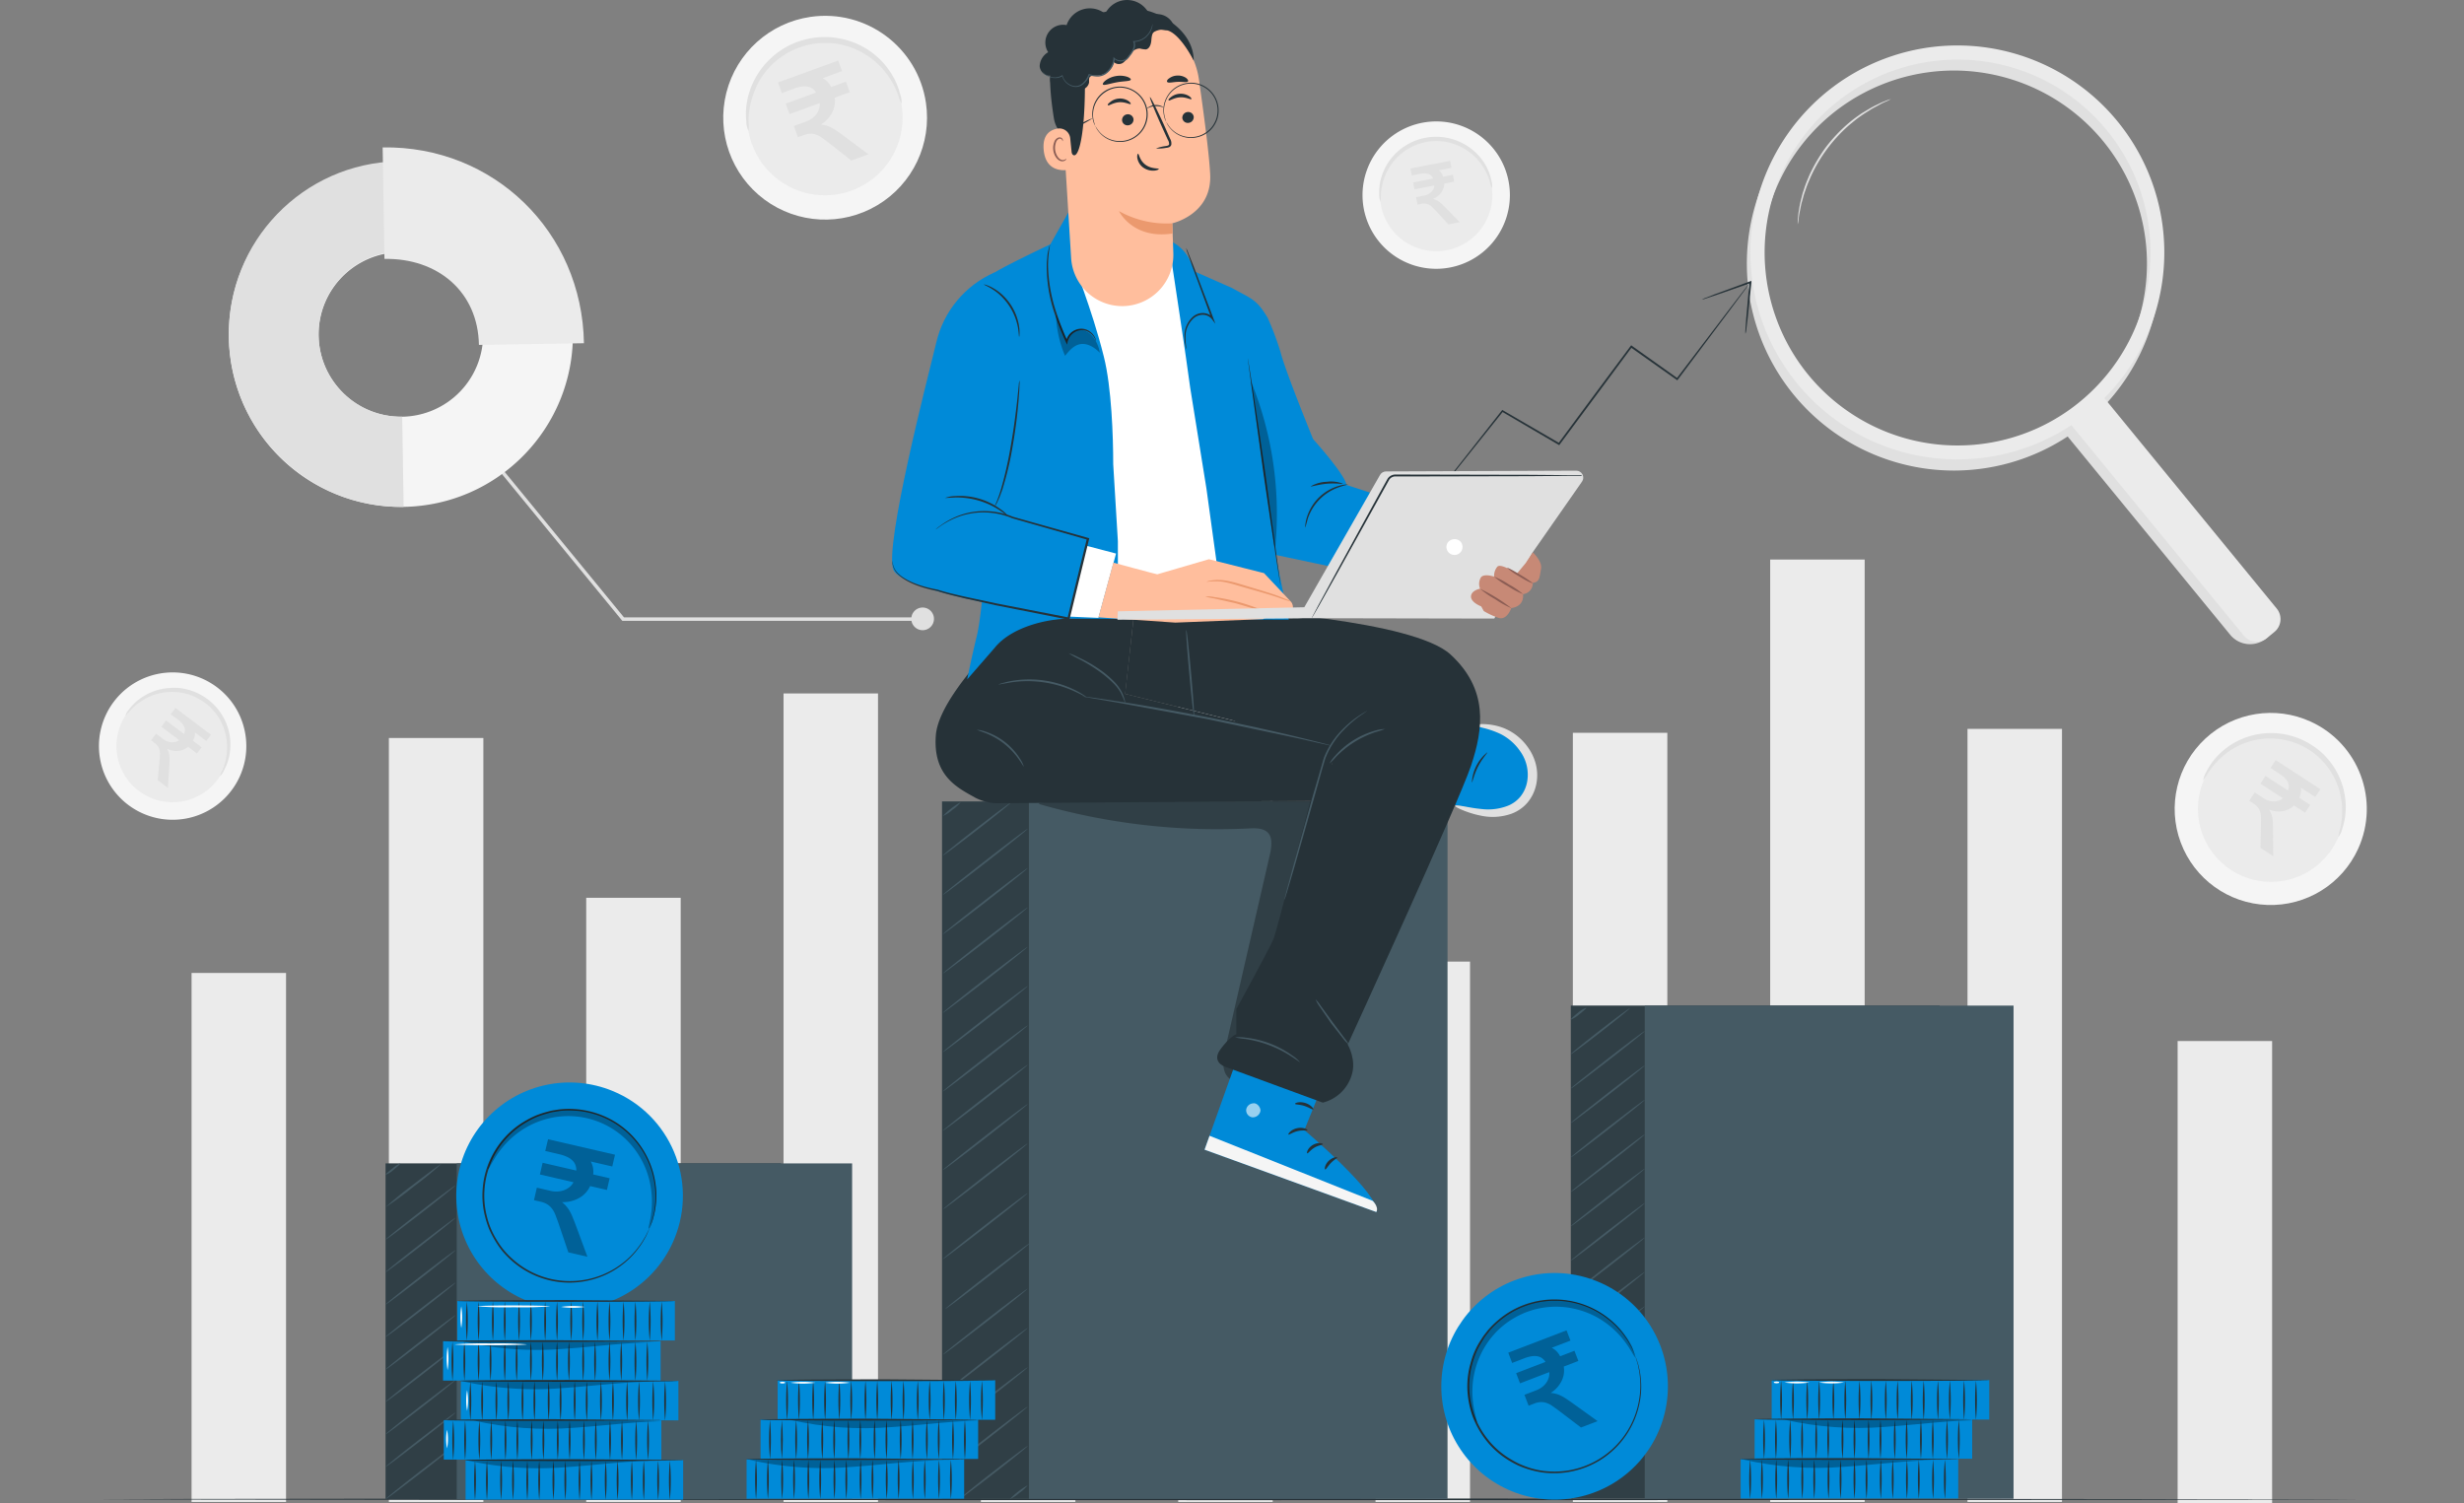 <svg xmlns="http://www.w3.org/2000/svg" xmlns:xlink="http://www.w3.org/1999/xlink" width="1000" height="610" xmlns:v="https://vecta.io/nano"><rect width="100%" height="100%" fill="#808080" stroke="none"/><style><![CDATA[.B{fill:#263238}.C{opacity:.3}.D{fill:#008ad8}.E{fill:#e0e0e0}.F{fill:#ebebeb}.G{fill:#fff}.H{fill:#f5f5f5}.I{fill:#455a64}.J{fill:#ffbe9d}]]></style><defs><clipPath id="A"><path d="M0 0h1000v610H0z"/></clipPath><path id="B" d="M382.703 549.763c-.127-.155 7.466-6.267 16.937-13.648s17.275-13.225 17.4-13.07-7.466 6.281-16.937 13.648-17.258 13.239-17.4 13.07z"/><path id="C" d="M667.522 530.2c.127.155-6.506 5.519-14.805 11.983s-15.13 11.559-15.257 11.4 6.507-5.533 14.806-11.983 15.129-11.569 15.256-11.4z"/><path id="D" d="M667.522 432.419c.127.169-6.506 5.533-14.805 11.983s-15.13 11.559-15.257 11.4 6.507-5.519 14.806-11.983 15.129-11.555 15.256-11.4z"/><path id="E" d="M184.825 586.43c.113.169-6.125 5.222-13.945 11.291s-14.269 10.882-14.4 10.727 6.111-5.222 13.945-11.291 14.273-10.882 14.4-10.727z"/><path id="F" d="M184.825 560.107c.113.155-6.125 5.222-13.945 11.291s-14.269 10.9-14.4 10.727 6.111-5.222 13.945-11.291 14.273-10.896 14.4-10.727z"/><path id="G" d="M324.259 576.324a86.36 86.36 0 0 1 0-15.906c.489 5.291.489 10.615 0 15.906z"/><path id="H" d="M319.429 576.324c-.489-5.291-.489-10.615 0-15.906a86.36 86.36 0 0 1 0 15.906z"/><path id="I" d="M334.856 576.324a86.36 86.36 0 0 1 0-15.906 86.36 86.36 0 0 1 0 15.906z"/><path id="J" d="M340.643 576.324c-.489-5.291-.489-10.615 0-15.906a86.37 86.37 0 0 1 0 15.906z"/><path id="K" d="M317.326 592.231c-.489-5.291-.489-10.615 0-15.906.489 5.291.489 10.615 0 15.906z"/><path id="L" d="M359.767 592.231a86.37 86.37 0 0 1 0-15.906 86.36 86.36 0 0 1 0 15.906z"/><path id="M" d="M354.94 592.231a86.37 86.37 0 0 1 0-15.906c.489 5.291.489 10.615 0 15.906z"/><path id="N" d="M332.88 608.377c-.489-5.291-.489-10.615 0-15.906a86.35 86.35 0 0 1 0 15.906z"/><path id="O" d="M330.918 561.183a35.16 35.16 0 0 1-10.134 0 35.16 35.16 0 0 1 10.134 0z"/><path id="P" d="M775.888 576.244a86.35 86.35 0 0 1 0-15.906c.489 5.291.489 10.615 0 15.906z"/><path id="Q" d="M763.186 592.146c-.489-5.291-.489-10.615 0-15.906a83.19 83.19 0 0 1 0 15.906z"/></defs><g clip-path="url(#A)"><g class="E"><path d="M767.124 186.892c-34.563-11.164-58.034-43.28-58.174-79.601s23.081-68.617 57.556-80.049 72.393.592 93.981 29.801h0c21.708 29.34 21.981 69.341.674 98.974s-59.313 42.111-94.037 30.874zm49.92-154.463c-36.718-11.844-76.593 4.811-93.977 39.254s-7.1 76.415 24.237 98.92 74.395 18.841 101.479-8.635 30.128-70.583 7.174-101.593a78.33 78.33 0 0 0-38.912-27.946z"/><path d="M919.808 259.058h0c-2.132 1.762-4.878 2.604-7.632 2.339s-5.289-1.614-7.047-3.75l-66.335-80.914a1.79 1.79 0 0 1 .24-2.526l10.656-8.722a1.79 1.79 0 0 1 2.484.2l68.82 78.474a10.43 10.43 0 0 1-1.186 14.9z"/></g><g class="F"><path d="M768.564 182.376c-34.563-11.164-58.034-43.28-58.174-79.601s23.081-68.617 57.556-80.049 72.393.592 93.981 29.801h0c21.687 29.343 21.949 69.331.648 98.955s-59.291 42.108-94.011 30.893zm49.92-154.406c-36.706-11.827-76.558 4.834-93.924 39.266s-7.076 76.383 24.253 98.871 74.367 18.815 101.433-8.655 30.1-70.558 7.151-101.55a78.3 78.3 0 0 0-38.912-27.931z"/><path d="M839.151 170.796l13.426-10.997 71.434 87.208a6.72 6.72 0 0 1-.941 9.459l-2.982 2.443a6.72 6.72 0 0 1-9.459-.941l-71.434-87.208z"/></g><g class="E"><path d="M729.581 91.087c-.024-.882.018-1.764.127-2.639.052-1.033.174-2.061.367-3.077a39.74 39.74 0 0 1 .776-4.022l.579-2.315c.198-.805.522-1.609.79-2.47.508-1.722 1.284-3.472 2.047-5.335a65.15 65.15 0 0 1 6.605-11.293c2.641-3.493 5.635-6.704 8.934-9.583 1.43-1.234 2.924-2.393 4.474-3.472a24.1 24.1 0 0 1 2.131-1.411l2.061-1.228a36.85 36.85 0 0 1 3.627-1.906 23.35 23.35 0 0 1 2.823-1.256 18.5 18.5 0 0 1 2.484-.875 17.11 17.11 0 0 1-2.371 1.171c-.945.414-1.864.885-2.752 1.411-1.044.579-2.286 1.157-3.543 2l-2 1.256c-.692.438-1.411.974-2.075 1.411-1.411 1-2.893 2.258-4.418 3.528a61.97 61.97 0 0 0-15.314 20.635c-.776 1.835-1.567 3.557-2.089 5.236-.282.847-.607 1.637-.819 2.428l-.621 2.286c-.452 1.411-.649 2.823-.9 3.966a27.24 27.24 0 0 0-.494 3.034 16.33 16.33 0 0 1-.429 2.52zM374.982 251.968H252.558l-53.534-65.287 1.087-.9 53.125 64.783h121.746z"/><path d="M379.047 251.167a4.6 4.6 0 1 1-9.2 0 4.6 4.6 0 0 1 7.853-3.253 4.6 4.6 0 0 1 1.347 3.253z"/></g><path d="M92.872 136.718c-.449-38.519 30.384-70.124 68.902-70.629s70.168 30.281 70.73 68.799-30.178 70.213-68.695 70.831a69.82 69.82 0 0 1-70.937-69zm103.2-1.665c-.384-18.409-15.603-33.03-34.012-32.677s-33.056 15.547-32.734 33.957 15.492 33.082 33.903 32.79a33.38 33.38 0 0 0 32.843-34.071z" class="H"/><path d="M92.873 136.717c-.653-38.625 30.07-70.497 68.693-71.261l.593 36.6c-18.473.361-33.175 15.595-32.88 34.069s15.477 33.23 33.953 33l.579 36.6c-38.627.495-70.363-30.374-70.937-69z" class="E"/><path d="M155.299 59.825c45.038-.72 80.972 34.226 81.691 79.476l-42.624.677c-.353-21.623-16.81-35.285-38.333-34.9z" class="F"/><path d="M375.787 41.731c2.447 16.555-5.324 32.954-19.688 41.542s-32.487 7.672-45.912-2.32-19.504-27.09-15.4-43.315 17.582-28.376 34.143-30.783c22.563-3.28 43.524 12.321 46.858 34.876z" class="H"/><path d="M365.977 43.142c1.866 12.617-4.056 25.115-15.003 31.661s-24.759 5.848-34.991-1.767-14.864-20.646-11.736-33.011 13.4-21.625 26.022-23.459c17.194-2.498 33.166 9.39 35.708 26.577z" class="F"/><path d="M365.907 42.168a17.85 17.85 0 0 1-1.412-3.627c-1.184-3.254-2.871-6.302-5-9.033a31.49 31.49 0 0 0-11.828-9.329 30.63 30.63 0 0 0-13.3-2.738 31.39 31.39 0 0 0-4.841.466c-1.6.291-3.176.701-4.714 1.228-1.491.512-2.939 1.14-4.333 1.877a28.23 28.23 0 0 0-3.853 2.428c-1.183.858-2.301 1.801-3.345 2.823-1.932 1.899-3.612 4.038-5 6.365a32.46 32.46 0 0 0-2.823 6.464c-1.084 3.299-1.646 6.746-1.666 10.218.138 1.285.138 2.582 0 3.867a9.2 9.2 0 0 1-.9-3.825 29.16 29.16 0 0 1 .861-10.727 32.63 32.63 0 0 1 2.823-6.972c2.169-3.921 5.13-7.348 8.694-10.063a29.84 29.84 0 0 1 4.051-2.653 32.21 32.21 0 0 1 4.658-2.075c1.658-.568 3.357-1.011 5.081-1.327 1.726-.296 3.471-.461 5.222-.494a30.23 30.23 0 0 1 5.081.339c1.626.229 3.231.588 4.8 1.073a31.13 31.13 0 0 1 16.683 12.082 29.1 29.1 0 0 1 4.5 9.767c.456 1.235.647 2.552.561 3.866z" class="E"/><path d="M94.792 319.62a29.91 29.91 0 0 1-54.117-11.25 29.91 29.91 0 0 1 46.256-30.259c13.616 9.303 17.133 27.872 7.861 41.509z" class="H"/><path d="M88.907 315.597c-5.18 7.638-14.455 11.399-23.491 9.525s-16.052-9.011-17.769-18.078 2.203-18.276 9.929-23.324 17.733-4.938 25.348.277c10.352 7.091 13.027 21.215 5.984 31.6z" class="F"/><path d="M89.274 315.047c.253-.902.603-1.774 1.044-2.6.964-2.322 1.564-4.778 1.778-7.283a22.67 22.67 0 0 0-.155-5.123 22.4 22.4 0 0 0-1.581-5.646 20.48 20.48 0 0 0-1.411-2.823c-.564-.942-1.201-1.839-1.905-2.682-.724-.88-1.517-1.701-2.371-2.456a24.79 24.79 0 0 0-2.823-2.117c-.992-.627-2.03-1.179-3.105-1.651-1.046-.462-2.126-.839-3.232-1.129-1.059-.286-2.14-.484-3.232-.593a21.78 21.78 0 0 0-3.162-.127c-1.962.062-3.907.381-5.787.946-1.641.498-3.222 1.174-4.714 2.018-2.169 1.24-4.131 2.812-5.815 4.658l-1.92 2.046a6.76 6.76 0 0 1 1.411-2.484 21.17 21.17 0 0 1 5.716-5.279 23.33 23.33 0 0 1 4.912-2.343 23.7 23.7 0 0 1 6.14-1.171c1.132-.084 2.268-.084 3.4 0 1.181.106 2.352.309 3.5.607a23.12 23.12 0 0 1 6.845 2.964c1.064.683 2.074 1.447 3.02 2.286a23.88 23.88 0 0 1 2.555 2.668 23.2 23.2 0 0 1 3.514 5.984c1.45 3.649 1.936 7.609 1.411 11.5a20.76 20.76 0 0 1-2.385 7.41 6.61 6.61 0 0 1-1.648 2.42z" class="E"/><path d="M612.661 76.522a29.91 29.91 0 0 1-48.995 25.592 29.91 29.91 0 0 1 16.618-52.719c16.425-1.427 30.906 10.706 32.377 27.127z" class="H"/><path d="M605.576 77.143c.822 9.187-3.974 17.964-12.15 22.234s-18.119 3.193-25.19-2.73-9.875-15.523-7.105-24.321 10.571-15.058 19.76-15.86c12.522-1.093 23.565 8.157 24.685 20.677z" class="F"/><path d="M605.501 76.437c-.376-.862-.66-1.761-.847-2.682a24.22 24.22 0 0 0-3.218-6.732c-2.69-3.935-6.567-6.906-11.065-8.482a21.04 21.04 0 0 0-3.176-.875c-1.117-.22-2.249-.354-3.387-.4-1.173-.044-2.348.003-3.514.141a23.08 23.08 0 0 0-3.458.692c-1.095.308-2.165.699-3.2 1.171a22.67 22.67 0 0 0-9.287 7.89c-.947 1.426-1.737 2.949-2.357 4.545-.899 2.337-1.427 4.8-1.567 7.3a12.94 12.94 0 0 1-.184 2.823 6.79 6.79 0 0 1-.494-2.823c-.117-2.613.246-5.225 1.073-7.706.577-1.727 1.354-3.38 2.315-4.926a23.67 23.67 0 0 1 4.022-4.8 23.24 23.24 0 0 1 2.668-2.089c2.006-1.363 4.217-2.397 6.549-3.063a24.7 24.7 0 0 1 3.712-.748c1.262-.138 2.532-.185 3.8-.141a25.87 25.87 0 0 1 3.656.452 22.2 22.2 0 0 1 3.416.988 23.73 23.73 0 0 1 3.091 1.411c3.46 1.881 6.377 4.622 8.468 7.96a21.07 21.07 0 0 1 2.823 7.255 6.86 6.86 0 0 1 .169 2.837z" class="E"/><path d="M957.041 344.475c-6.538 14.359-21.086 23.361-36.854 22.805s-29.645-10.562-35.154-25.347-1.564-31.431 9.994-42.171 28.45-13.453 42.79-6.874c19.529 8.959 28.126 32.031 19.223 51.586z" class="H"/><path d="M948.615 340.607a29.64 29.64 0 0 1-56.565-13.421 29.64 29.64 0 0 1 57.39-9.279 29.64 29.64 0 0 1-.825 22.7z" class="F"/><path d="M948.996 339.761a17.67 17.67 0 0 1 .776-3.571 31.61 31.61 0 0 0 .677-9.71 30.48 30.48 0 0 0-1.327-6.549c-.79-2.427-1.891-4.743-3.274-6.888-.737-1.162-1.563-2.265-2.47-3.3-.937-1.088-1.957-2.102-3.049-3.034-1.123-.969-2.322-1.847-3.585-2.625-1.308-.8-2.671-1.508-4.079-2.117a31.35 31.35 0 0 0-4.347-1.411 28.23 28.23 0 0 0-4.389-.72 29.42 29.42 0 0 0-21.284 6.591c-2.52 2.072-4.701 4.524-6.464 7.269l-2.018 3.049a9.16 9.16 0 0 1 1.256-3.486 27.27 27.27 0 0 1 6.168-8.045 29.54 29.54 0 0 1 13.436-6.944 30.78 30.78 0 0 1 4.375-.663c1.546-.12 3.098-.12 4.644 0a29.3 29.3 0 0 1 4.742.748 32.61 32.61 0 0 1 4.7 1.538 33.11 33.11 0 0 1 4.389 2.286 29.98 29.98 0 0 1 3.853 2.823c1.162 1.014 2.242 2.118 3.232 3.3a29.3 29.3 0 0 1 2.6 3.6 30.31 30.31 0 0 1 3.3 7.466c.641 2.278 1.02 4.622 1.129 6.986.156 3.408-.322 6.816-1.411 10.049-.275 1.221-.814 2.368-1.58 3.358z" class="E"/><g class="F"><path d="M398.087 422.059h38.348v187.504h-38.348zm485.689.438h38.348v187.504h-38.348zM77.743 394.89h38.348v214.673H77.743zm80.082-95.368h38.348v310.041h-38.348zm80.083 64.853h38.348v245.187h-38.348zm80.082-82.947h38.348v328.149H317.99zm160.179 1.595h38.348v326.54h-38.348zm80.083 107.252H596.6v219.288h-38.348zm80.082-92.87h38.348v312.158h-38.348zm80.083-70.316h38.348v382.474h-38.348zm80.082 68.721h38.348v313.753h-38.348z"/></g><g transform="matrix(.799 .601 -.601 .799 71.187 287.327)" class="E"><path d="M.021 6.347h9.1a4.085 4.085 0 0 0-.516-1.3 3.15 3.15 0 0 0-1.012-1.013A5.157 5.157 0 0 0 5.99 3.4a10.08 10.08 0 0 0-2.273-.22H0L.021 0h18.055v3.176H12.27a5.411 5.411 0 0 1 .921 1.414 5.917 5.917 0 0 1 .471 1.757H18.1V9.5h-4.53a6.868 6.868 0 0 1-2.07 3.66 8.56 8.56 0 0 1-4.1 2.093v.075a7.275 7.275 0 0 1 1.22.722 7.641 7.641 0 0 1 1.084.942 11.754 11.754 0 0 1 1.031 1.242l1.1 1.563 5.228 7.959H11.9l-4.413-7.14-1.211-1.832a6.849 6.849 0 0 0-1.22-1.308 4.743 4.743 0 0 0-1.431-.784 5.863 5.863 0 0 0-1.828-.26H.021v-3.37H3.7a6.672 6.672 0 0 0 1.872-.26 5.772 5.772 0 0 0 1.6-.735 4.943 4.943 0 0 0 1.2-1.123A4.058 4.058 0 0 0 9.077 9.5H.021z"/></g><g transform="matrix(.94 -.342 .342 .94 315.725 33.472)" class="E"><path d="M.031 9.132h13.088a5.878 5.878 0 0 0-.742-1.876 4.533 4.533 0 0 0-1.451-1.451 7.42 7.42 0 0 0-2.306-.919 14.5 14.5 0 0 0-3.27-.317H0L.031 0h25.978v4.569h-8.353A7.786 7.786 0 0 1 18.981 6.6a8.514 8.514 0 0 1 .678 2.529h6.382v4.541h-6.515a9.882 9.882 0 0 1-2.972 5.266 12.318 12.318 0 0 1-5.913 3.011v.107a10.468 10.468 0 0 1 1.759 1.04 11 11 0 0 1 1.56 1.356 16.913 16.913 0 0 1 1.483 1.788l1.578 2.25 7.519 11.451h-7.41l-6.35-10.273-1.743-2.636a9.855 9.855 0 0 0-1.755-1.882 6.825 6.825 0 0 0-2.06-1.128 8.436 8.436 0 0 0-2.63-.374H.031V18.8h5.292a9.6 9.6 0 0 0 2.694-.374 8.305 8.305 0 0 0 2.3-1.058 7.113 7.113 0 0 0 1.724-1.616 5.839 5.839 0 0 0 1.02-2.079H.031z"/></g><g transform="matrix(.982 -.191 .191 .982 572.416 68.399)" class="E"><path d="M.019 5.756h8.249A3.7 3.7 0 0 0 7.8 4.573a2.857 2.857 0 0 0-.915-.915 4.677 4.677 0 0 0-1.453-.578 9.141 9.141 0 0 0-2.061-.2H0L.019 0h16.373v2.88h-5.264a4.907 4.907 0 0 1 .835 1.282 5.366 5.366 0 0 1 .427 1.594h4.022v2.86h-4.106a6.228 6.228 0 0 1-1.873 3.319 7.763 7.763 0 0 1-3.727 1.9v.065a6.6 6.6 0 0 1 1.106.655 6.93 6.93 0 0 1 .983.855 10.659 10.659 0 0 1 .935 1.127l.995 1.418 4.741 7.218H10.8l-4-6.475-1.1-1.662a6.211 6.211 0 0 0-1.11-1.187 4.3 4.3 0 0 0-1.3-.711 5.317 5.317 0 0 0-1.656-.238H.019v-3.053h3.336a6.051 6.051 0 0 0 1.7-.236 5.234 5.234 0 0 0 1.45-.667 4.483 4.483 0 0 0 1.084-1.018 3.68 3.68 0 0 0 .643-1.31H.019z"/></g><g transform="matrix(.839 .545 -.545 .839 923.545 308.491)" class="E"><path d="M.026 7.6h10.886a4.889 4.889 0 0 0-.617-1.56 3.77 3.77 0 0 0-1.207-1.211 6.172 6.172 0 0 0-1.918-.764A12.064 12.064 0 0 0 4.449 3.8H0L.026 0h21.608v3.8h-6.948a6.476 6.476 0 0 1 1.1 1.692 7.082 7.082 0 0 1 .564 2.1h5.31v3.778h-5.419a8.22 8.22 0 0 1-2.472 4.381 10.246 10.246 0 0 1-4.918 2.5v.089a8.707 8.707 0 0 1 1.46.865 9.145 9.145 0 0 1 1.3 1.128 14.068 14.068 0 0 1 1.234 1.487l1.313 1.871 6.257 9.526h-6.166l-5.282-8.541-1.45-2.193a8.2 8.2 0 0 0-1.46-1.566 5.677 5.677 0 0 0-1.713-.938 7.017 7.017 0 0 0-2.187-.311H.026v-4.033h4.4a7.985 7.985 0 0 0 2.241-.311 6.908 6.908 0 0 0 1.914-.88 5.917 5.917 0 0 0 1.435-1.344 4.857 4.857 0 0 0 .848-1.729H.026z"/></g><path d="M958.156 608.476c0 .2-205.767.367-459.55.367S39 608.617 39 608.476s205.725-.367 459.606-.367l459.55.367z" class="B"/><path d="M382.322 325.28h169.889v283.069H382.322z" class="I"/><g class="C"><path d="M382.322 325.28h169.889v283.069H382.322z"/></g><g class="I"><path d="M417.579 325.28h169.889v283.069H417.579zm-.522 138.797c.127.169-7.466 6.281-16.937 13.648s-17.275 13.225-17.4 13.07 7.466-6.267 16.937-13.648 17.273-13.225 17.4-13.07z"/><path d="M417.057 448.128c.127.155-7.466 6.267-16.937 13.634s-17.275 13.239-17.4 13.07 7.466-6.267 16.937-13.648 17.273-13.225 17.4-13.056zm0-15.936c.127.155-7.466 6.267-16.937 13.648s-17.275 13.168-17.417 13.041 7.466-6.267 16.937-13.648 17.29-13.223 17.417-13.041zm0-15.99c.127.169-7.466 6.281-16.937 13.648s-17.275 13.225-17.417 13.069 7.466-6.267 16.937-13.648 17.29-13.224 17.417-13.069zm0-15.949c.127.155-7.466 6.267-16.937 13.648s-17.275 13.225-17.4 13.055 7.466-6.267 16.937-13.648 17.273-13.226 17.4-13.055zm0-15.963c.127.155-7.466 6.267-16.937 13.648s-17.275 13.225-17.417 13.084 7.466-6.267 16.937-13.648 17.29-13.168 17.417-13.084zm0-15.962c.127.169-7.466 6.281-16.937 13.648s-17.275 13.225-17.4 13.07 7.466-6.267 16.937-13.648 17.273-13.221 17.4-13.07zm0-15.949c.127.155-7.466 6.267-16.937 13.648s-17.275 13.225-17.4 13.055 7.466-6.267 16.937-13.648 17.273-13.224 17.4-13.055zm0-15.964c.127.155-7.466 6.267-16.937 13.648s-17.275 13.225-17.4 13.07 7.466-6.267 16.937-13.648 17.273-13.267 17.4-13.07zm-6.972-10.542c.127.169-5.9 5.067-13.465 10.938s-13.789 10.529-13.916 10.36 5.9-5.053 13.465-10.938 13.789-10.515 13.916-10.36zm-20.184-.297a14.4 14.4 0 0 1-3.387 3.105 14.11 14.11 0 0 1-3.853 2.526 29.18 29.18 0 0 1 7.24-5.646zm-7.283 185.472c-.127-.169 7.466-6.281 16.937-13.648s17.275-13.239 17.388-13.07-7.452 6.267-16.937 13.648-17.261 13.253-17.388 13.07zm1.044 20.183c-.113-.155 7.466-6.267 16.937-13.648s17.275-13.225 17.4-13.07-7.466 6.267-16.937 13.648-17.273 13.225-17.4 13.07z"/><use xlink:href="#B"/><path d="M382.703 565.726c-.127-.155 7.466-6.267 16.937-13.648s17.275-13.225 17.4-13.07-7.466 6.267-16.937 13.648-17.258 13.224-17.4 13.07zm0 15.962c-.127-.169 7.466-6.281 16.937-13.648s17.275-13.239 17.4-13.07-7.466 6.267-16.937 13.648-17.258 13.183-17.4 13.07zm0 15.949c-.127-.155 7.466-6.267 16.937-13.648s17.275-13.225 17.4-13.07-7.466 6.281-16.937 13.648-17.258 13.239-17.4 13.07zm6.973 10.544c-.127-.169 5.9-5.067 13.465-10.938s13.789-10.515 13.916-10.36-5.9 5.053-13.465 10.938-13.789 10.514-13.916 10.36zm20.14.296a28.51 28.51 0 0 1 7.24-5.646c-.962 1.208-2.11 2.256-3.4 3.105a15.23 15.23 0 0 1-3.839 2.541zm227.7-200.348H787.18v200.164H637.516z"/></g><g class="C"><path d="M637.516 408.129H787.18v200.164H637.516z"/></g><g class="I"><path d="M667.522 408.129h149.664v200.164H667.522z"/><use xlink:href="#C"/><path d="M667.522 516.227c.127.155-6.506 5.533-14.805 11.983s-15.13 11.559-15.257 11.4 6.507-5.533 14.806-11.983 15.129-11.555 15.256-11.4zm0-13.972c.127.169-6.506 5.533-14.805 11.983s-15.13 11.573-15.257 11.4 6.507-5.519 14.806-11.983 15.129-11.555 15.256-11.4zm0-13.959c.127.155-6.506 5.519-14.805 11.983s-15.13 11.559-15.257 11.4 6.507-5.533 14.806-11.983 15.129-11.569 15.256-11.4zm0-13.973c.127.155-6.506 5.533-14.805 11.983s-15.13 11.559-15.257 11.4 6.507-5.519 14.806-11.983 15.129-11.551 15.256-11.4zm0-13.904c.127.169-6.506 5.533-14.805 11.983s-15.13 11.573-15.257 11.4 6.507-5.519 14.806-11.983 15.129-11.624 15.256-11.4zm0-14.028c.127.155-6.506 5.519-14.805 11.983s-15.13 11.559-15.257 11.4 6.507-5.533 14.806-11.983 15.129-11.569 15.256-11.4z"/><use xlink:href="#D"/><path d="M667.522 418.46c.127.155-6.506 5.519-14.805 11.969s-15.13 11.573-15.257 11.4 6.507-5.519 14.806-11.983 15.129-11.557 15.256-11.386z"/><path d="M661.425 409.229c.127.155-5.137 4.46-11.757 9.612s-12.081 9.188-12.209 9.033 5.138-4.46 11.757-9.612 12.082-9.188 12.209-9.033zm-17.628-.253c.127.155-1.186 1.411-2.936 2.752a11.69 11.69 0 0 1-3.4 2.117c-.127-.155 1.2-1.411 2.95-2.823a10.85 10.85 0 0 1 3.387-2.046zm23.725 176.113c.127.155-6.506 5.519-14.805 11.983s-15.13 11.545-15.257 11.4 6.506-5.533 14.805-11.983 15.13-11.555 15.257-11.4zm0-13.972c.127.169-6.506 5.533-14.805 11.983s-15.13 11.559-15.257 11.4 6.507-5.519 14.806-11.983 15.129-11.555 15.256-11.4zm0-13.959c.127.155-6.506 5.519-14.805 11.983s-15.13 11.559-15.257 11.39 6.507-5.519 14.806-11.983 15.129-11.559 15.256-11.39zm0-13.973c.127.155-6.506 5.519-14.805 11.983s-15.13 11.559-15.257 11.4 6.507-5.533 14.806-11.983 15.129-11.555 15.256-11.4zm-511.037-71.007h160.461v136.298H156.485z"/></g><g class="C"><path d="M156.485 472.178h160.461v136.298H156.485z"/></g><g class="I"><path d="M185.362 472.178h160.461v136.298H185.362z"/><use xlink:href="#E"/><path d="M184.825 573.33c.113.169-6.125 5.236-13.945 11.291s-14.269 10.882-14.4 10.727 6.111-5.222 13.945-11.291 14.273-10.951 14.4-10.727z"/><use xlink:href="#F"/><path d="M184.825 546.938c.113.155-6.125 5.222-13.945 11.291s-14.269 10.9-14.4 10.741 6.111-5.236 13.945-11.291 14.273-10.895 14.4-10.741zm0-13.126c.113.169-6.125 5.222-13.945 11.291s-14.269 10.882-14.4 10.727 6.111-5.222 13.945-11.291 14.273-10.927 14.4-10.727zm0-13.195c.113.155-6.125 5.222-13.945 11.291s-14.269 10.882-14.4 10.727 6.111-5.222 13.945-11.291 14.273-10.896 14.4-10.727zm0-13.169c.113.155-6.125 5.222-13.945 11.291s-14.269 10.9-14.4 10.727 6.111-5.222 13.945-11.291 14.273-10.896 14.4-10.727zm0-13.155c.113.155-6.125 5.222-13.945 11.291s-14.269 10.9-14.4 10.741 6.111-5.222 13.945-11.291 14.273-10.909 14.4-10.741zm0-13.181c.113.169-6.125 5.222-13.945 11.291s-14.269 10.882-14.4 10.727 6.111-5.222 13.945-11.291 14.273-10.882 14.4-10.727zm-5.76-8.696A133.5 133.5 0 0 1 168 481.491a140.25 140.25 0 0 1-11.517 8.468c3.532-3.211 7.225-6.24 11.065-9.075 6.241-4.811 11.392-8.622 11.517-8.468zm-16.61-.238c.127.155-1.1 1.327-2.752 2.611a9.88 9.88 0 0 1-3.218 2.032c-.127-.155 1.115-1.327 2.823-2.611.914-.867 1.981-1.556 3.147-2.032z"/></g><g class="C"><path d="M559.959 313.282a8.47 8.47 0 0 0-4.135-.226l-134.082 12.815v.466c27.696 7.962 56.517 11.301 85.3 9.88 2.7-.127 5.773-.155 7.607 1.835s1.411 5.561.8 8.468q-9.1 39.59-18.193 79.165c-.946 4.15-1.609 9.245 1.637 11.983 4.488 3.8 11.094-.706 14.876-5.194 25.687-30.472 37.345-70.019 48.34-108.324 1.167-3.881 1.632-9.315-2.15-10.868z"/></g><path d="M615.003 300.411a22.58 22.58 0 0 0-16.259-5.363l-9.88 31.6c7.283.311 14.551 4.079 21.58 2.145 5.752-1.771 9.943-6.733 10.727-12.7a18.35 18.35 0 0 0-6.168-15.681z" class="D"/><path d="M598.928 294.314c0-.254 1.073-.452 3.006-.438a24.43 24.43 0 0 1 8.144 1.538c3.968 1.555 7.399 4.227 9.88 7.692a20.45 20.45 0 0 1 3.3 6.845 18.19 18.19 0 0 1 .24 8.285 16.8 16.8 0 0 1-3.613 7.551c-1.727 1.999-3.931 3.528-6.408 4.446-4.011 1.424-8.34 1.701-12.5.8a39.19 39.19 0 0 1-7.791-2.413c-1.764-.762-2.682-1.313-2.6-1.567s1.143-.183 3.006.127 4.516.875 7.763 1.171a22.1 22.1 0 0 0 10.8-1.411 12.7 12.7 0 0 0 4.855-3.585c1.384-1.712 2.324-3.738 2.738-5.9a16.26 16.26 0 0 0-2.611-12.293c-2.032-3.07-4.822-5.564-8.1-7.24a36.2 36.2 0 0 0-7.254-2.526c-1.853-.504-2.888-.814-2.855-1.082z" class="E"/><path d="M508.895 410.485l-20.028 56.117 69.709 25.292c2-6.817-29.216-33.252-29.216-33.252l14.382-35.44z" class="D"/><g opacity=".6" class="G"><path d="M508.909 447.803a3.02 3.02 0 0 0-3.147 2.526c-.136 1.541.953 2.921 2.484 3.147a3.19 3.19 0 0 0 3.317-2.71c0-1.482-1.411-3.19-2.95-2.978"/></g><path d="M488.867 466.603l2.018-5.646 66.208 26.407s2.625 2.484 1.482 4.545z" class="H"/><g class="B"><path d="M530.616 458.698c-.127.325-1.891-.127-3.952.353s-3.486 1.595-3.754 1.411.96-2.018 3.472-2.569 4.431.509 4.234.805zm6.224 5.675c0 .353-1.736.4-3.4 1.411s-2.569 2.428-2.907 2.286.155-2.131 2.258-3.373 4.162-.663 4.049-.324zm.975 10.246c-.339 0-.2-1.905 1.411-3.458s3.416-1.708 3.458-1.411-1.313.974-2.555 2.258-1.958 2.71-2.314 2.611zm-4.828-24.36c-.254.254-1.651-.776-3.613-1.411s-3.7-.494-3.768-.861 1.807-1.044 4.121-.339 3.528 2.399 3.26 2.611zm1.342-8.878a7.05 7.05 0 0 1-3.486-1.284 17.41 17.41 0 0 1-3.246-2.442 18.35 18.35 0 0 1-1.623-1.793c-.308-.36-.56-.765-.748-1.2a1.58 1.58 0 0 1 .494-1.877c.523-.351 1.18-.44 1.778-.24.441.165.859.388 1.242.663a13.87 13.87 0 0 1 1.905 1.524 13.35 13.35 0 0 1 2.456 3.288 6.14 6.14 0 0 1 1.016 3.571c-.2 0-.593-1.284-1.792-3.119a14.31 14.31 0 0 0-2.47-2.823 13.85 13.85 0 0 0-1.792-1.411c-.663-.452-1.284-.692-1.595-.423s-.141.141-.071.409a4.52 4.52 0 0 0 .565.889 19.85 19.85 0 0 0 1.411 1.722 20.8 20.8 0 0 0 2.907 2.512 26.83 26.83 0 0 1 3.049 2.033z"/><path d="M533.708 441.706a5.94 5.94 0 0 1 .3-3.7 12.45 12.45 0 0 1 1.863-3.656 13.15 13.15 0 0 1 1.665-1.792 3.09 3.09 0 0 1 2.823-.96 1.75 1.75 0 0 1 1.1 1.51c.027.473-.007.947-.1 1.411a8.27 8.27 0 0 1-.861 2.343 8.38 8.38 0 0 1-2.823 3.063c-2.018 1.313-3.585 1.214-3.571 1.087a30.53 30.53 0 0 0 3.049-1.807 8.33 8.33 0 0 0 2.286-2.823 7.34 7.34 0 0 0 .677-2.033c.155-.776.1-1.482-.212-1.51-.622-.013-1.22.244-1.637.706a12.58 12.58 0 0 0-1.553 1.581 13.11 13.11 0 0 0-1.934 3.232c-.762 1.964-.917 3.362-1.072 3.348zm-99.815-190.722c-11.418.268-22.244 1.877-30.105 10.148-10.43 10.981-23.316 26.633-23.994 37.473-1.186 16.217 8.694 21.03 15.751 25a19.93 19.93 0 0 0 10.374 2.385l131.923-1 4.149-22.342-85.333-21.03 3.543-32.109z"/><path d="M460.216 249.502l41.509-1.919s71.656 3.952 86.984 18.066 13.38 29.95 8.285 45.165-50.02 113.109-50.02 113.109 3.641 6.224 1.595 12.42c-1.672 5.521-6.12 9.76-11.715 11.164l-39.9-14.664s-5.42-1.905-1.595-7.057 6.365-6.041 6.365-6.041V409.61s14.029-25.49 15.3-28.99 14.707-55.383 14.707-55.383l8.934-15.342s-21.594-10.148-40.3-17.5l-43.748-10.77z"/></g><g class="I"><path d="M527.539 431.012c-.085.1-1.341-.9-3.5-2.286a47.07 47.07 0 0 0-18.63-7.057 41.06 41.06 0 0 1-4.149-.621 15.61 15.61 0 0 1 4.234.085c3.382.361 6.703 1.158 9.88 2.371a39 39 0 0 1 8.962 4.8 15.76 15.76 0 0 1 3.203 2.708zm19.929-7.005a14.58 14.58 0 0 1-2.315-2.442l-5.01-6.365-4.587-6.69a12.7 12.7 0 0 1-1.637-2.936c.785.806 1.485 1.69 2.089 2.639l4.756 6.535 4.813 6.478a14.9 14.9 0 0 1 1.891 2.78zm14.623-128.127a39.17 39.17 0 0 1-3.768 1.214 40.65 40.65 0 0 0-8.6 4.022 41.07 41.07 0 0 0-7.4 5.956 30.49 30.49 0 0 1-2.738 2.823 13.53 13.53 0 0 1 2.348-3.235 33.6 33.6 0 0 1 7.382-6.238 34.2 34.2 0 0 1 8.835-3.9 13.62 13.62 0 0 1 3.941-.642zm-40.804 69.257c.017-.292.069-.581.155-.861l.621-2.428 2.385-8.906 8.172-29.286 4.672-16.1a33.55 33.55 0 0 1 7.509-11.461 42.44 42.44 0 0 1 7.128-5.871c.932-.593 1.651-1.03 2.159-1.3a4.5 4.5 0 0 1 .79-.4l-2.823 1.934c-2.485 1.782-4.795 3.795-6.9 6.013a33.52 33.52 0 0 0-7.24 11.291c-1.538 4.855-2.95 10.374-4.6 16.062l-8.341 29.329-2.625 8.835-.748 2.385a3.51 3.51 0 0 1-.314.764zm-36.711-74.705c-.212 0-1.087-7.749-1.948-17.332s-1.411-17.388-1.186-17.4 1.087 7.734 1.948 17.332 1.398 17.372 1.186 17.4zm-69.073 20.706c-.127 0-.762-1.2-2.061-3.034a31.05 31.05 0 0 0-6.027-6.337c-2.316-1.791-4.878-3.239-7.607-4.3l-3.444-1.27c1.241.057 2.465.309 3.627.748a26.31 26.31 0 0 1 13.9 10.868 11.29 11.29 0 0 1 1.612 3.325zm25.419-28.172c0 .127-1.835-1-4.883-2.385a46.04 46.04 0 0 0-25.5-3.67l-5.349.932a4.81 4.81 0 0 1 1.411-.522 31.65 31.65 0 0 1 3.9-.946 41.79 41.79 0 0 1 25.828 3.712 28.67 28.67 0 0 1 3.472 2 5.21 5.21 0 0 1 1.121.879z"/><path d="M540.298 302.627a9.32 9.32 0 0 1-1.03-.169l-2.932-.653-10.755-2.413-35.567-7.523-35.751-6.591-10.868-1.863-2.95-.536a8.22 8.22 0 0 1-1.016-.226c.35-.01.7.019 1.044.085l2.964.381 10.91 1.623c9.2 1.411 21.877 3.627 35.821 6.379s26.492 5.575 35.539 7.749l10.7 2.653 2.907.776a4.61 4.61 0 0 1 .984.328z"/><path d="M456.674 285.408a42.23 42.23 0 0 0-1.821-4.234 18.35 18.35 0 0 0-3.02-3.91 51.99 51.99 0 0 0-4.615-3.994c-2.99-2.206-6.153-4.169-9.456-5.871-1.404-.654-2.754-1.419-4.037-2.286a24.8 24.8 0 0 1 4.234 1.807c3.415 1.578 6.66 3.503 9.682 5.744a43.85 43.85 0 0 1 4.658 4.107c1.191 1.233 2.199 2.63 2.992 4.15.515 1.023.908 2.103 1.171 3.218a3.95 3.95 0 0 1 .212 1.269z"/></g><g class="B"><path d="M603.614 305.351c.169.169-2.032 2.4-3.754 5.787s-2.272 6.464-2.512 6.422a16.84 16.84 0 0 1 6.266-12.209zm106.757-190.835a1.4 1.4 0 0 1-.127.2l-.381.565-1.552 2.174-5.984 8.059-21.411 28.581-.184.254-.254-.184-18.673-13.2.494-.085-14.043 18.969-15.271 20.564-.183.268-.268-.169-22.937-13.418.4-.085-19.76 24.7-5.561 6.817-1.488 1.788a5.84 5.84 0 0 1-.522.593 4.92 4.92 0 0 1 .452-.649l1.411-1.849 5.42-6.958 19.576-24.869.169-.212.226.141 22.977 13.352-.466.1 15.243-20.592 14.114-18.956.212-.282.282.212 18.619 13.249h-.438l21.625-28.422 6.111-7.946 1.637-2.075.438-.536s.083-.099.097-.099z"/><path d="M708.367 135.461a7.8 7.8 0 0 1 0-1.651l.31-4.474 1.3-14.749v-.1l.494.381-13.93 4.869-4.234 1.411a6.38 6.38 0 0 1-1.581.409 7.52 7.52 0 0 1 1.5-.677l4.164-1.623 13.846-5.067.55-.2v.635l-1.51 14.721-.55 4.46c-.044.564-.163 1.119-.353 1.651z"/></g><path d="M546.466 196.814c-.649-4.319-13.549-18.6-13.549-18.6s-11.221-27.466-13.154-35.1A116.35 116.35 0 0 0 514.484 129c-4.516-7.636-6.746-7.777-14.481-12.124l-14.989-6.619-1.835-4.079c-1.577-3.515-4.305-6.388-7.734-8.144l-37.557-19.396-11.63 20.536s-22.328 10.543-23.627 12.209c-4.587 5.843-1.411 99.687-1.411 99.687s-2.244 36.569-4.742 46.83-3.952 17.84-3.952 17.84l11.15-12.815c6.549-8.2 20.9-11.983 31.22-11.827l88.127.381-5.363-26.28 73.124 15.455s12.265-23.909 13.239-24.389-57.557-19.451-57.557-19.451z" class="D"/><path d="M435.982 107.233c-.621-.621 7.057 17.671 12.011 37.543 3.133 12.392 3.8 32.462 3.8 43.612l1.891 31.248v27.339l42.257-2.823-6.323-45.927-6.591-40.93c-1.313-10.317-7.593-51.671-7.593-51.671s-21.753 19.633-39.452 1.609z" class="G"/><g class="B"><path d="M529.751 214.146a3.02 3.02 0 0 1 0-1.073 16.41 16.41 0 0 1 .55-2.823c.907-3.093 2.571-5.911 4.841-8.2 2.277-2.277 5.093-3.942 8.186-4.841a15.41 15.41 0 0 1 2.823-.565h1.073a29.78 29.78 0 0 0-3.74 1.073 20.25 20.25 0 0 0-12.7 12.7l-1.033 3.729zm2.192-16.739a13.45 13.45 0 0 1 6.45-1.863 13.21 13.21 0 0 1 6.662.79c0 .226-2.978-.339-6.605 0s-6.436 1.299-6.507 1.073z"/></g><path d="M403.703 110.536c-12.036 5.232-20.862 15.882-23.768 28.68-3.952 16.118-20.9 82.016-17.417 91.868s71.233 19.534 71.233 19.534l8.031-33.875-34.41-9.414.875-44.36c.437-12.999-4.544-52.433-4.544-52.433z" class="D"/><path d="M440.894 221.5l12.053 3.162-7.156 26.111-11.855-.523z" class="G"/><path d="M523.856 244.139l-10.854-11.531-22.356-5.646-20.973 6.125c-.494-.015-17.826-4.742-17.826-4.742l-6.055 22.2 31.22 2.145 35.652-1.411s1.849-1.736.748-2.922 5.97 2 6.8 2.047 2.442.677 3.543-.663c.75-.916 1.767-3.852.101-5.602z" class="J"/><g fill="#eb996e"><path d="M513.412 248.344a19.4 19.4 0 0 1-3.543-1.044l-8.468-2.47-8.652-1.948a19 19 0 0 1-3.6-.833 15.34 15.34 0 0 1 3.7.282 77.72 77.72 0 0 1 8.751 1.722 74.37 74.37 0 0 1 8.468 2.71c1.179.381 2.303.912 3.345 1.581zm10.443-4.205a46.29 46.29 0 0 1-4.954-1.595c-3.034-1.03-7.3-2.286-12.025-3.6s-8.92-2.823-12.11-2.992a30.09 30.09 0 0 0-5.152.2c.438-.236.917-.39 1.411-.452a14.86 14.86 0 0 1 3.839-.311c3.3 0 7.636 1.411 12.307 2.823s8.977 2.668 12 3.839l3.529 1.411a4.77 4.77 0 0 1 1.157.677z"/></g><g class="B"><path d="M362.265 227.54a10.98 10.98 0 0 0 .169 1.595 7.5 7.5 0 0 0 2.357 3.853c2.95 2.738 8.567 5.025 15.695 6.309h0c3.26 1.073 6.972 1.919 10.938 2.823l12.7 2.724 29.555 5.759-.452.3 2.385-9.88 5.49-22.427.268.466-30.571-8.737h0a30.19 30.19 0 0 0-13.338-2.329 29.64 29.64 0 0 0-10.063 2.357 33.76 33.76 0 0 0-5.787 3.2l-1.411 1.03-.494.325c.134-.149.28-.286.438-.409a15.25 15.25 0 0 1 1.411-1.087c1.794-1.329 3.725-2.464 5.758-3.387a29.37 29.37 0 0 1 10.176-2.541 30.71 30.71 0 0 1 13.606 2.258h0l30.613 8.6.367.1-.085.367-5.462 22.441-2.4 9.88-.1.367h-.367l-29.555-5.857-12.7-2.823c-3.935-.96-7.664-1.807-10.981-2.936h0c-7.2-1.411-12.844-3.754-15.808-6.634a7.45 7.45 0 0 1-2.315-4.037c-.114-.55-.126-1.116-.037-1.67z"/><path d="M409.241 209.584c-.1.1-1.242-.96-3.317-2.343a31.7 31.7 0 0 0-18.348-5.335l-4.051.2a12.25 12.25 0 0 1 4.022-.762c6.674-.476 13.297 1.451 18.673 5.434a12.7 12.7 0 0 1 3.021 2.806z"/><path d="M413.739 154.402a9.33 9.33 0 0 1 0 2.061c0 1.327-.141 3.246-.325 5.646-.381 4.728-1.087 11.291-2.329 18.348-.978 6.12-2.393 12.162-4.234 18.08-.381 1.115-.776 2.131-1.1 3.02l-.988 2.216c-.287.63-.642 1.226-1.059 1.778a11.67 11.67 0 0 1 .776-1.905l.847-2.258c.311-.847.635-1.905.974-3.034a157.09 157.09 0 0 0 4.023-18.023c1.242-7.057 2.032-13.62 2.555-18.348l.579-5.646c.028-.653.123-1.301.282-1.934zm31.079-15.935s-.155-.4-.508-1.087a6.52 6.52 0 0 0-2.216-2.413 5.5 5.5 0 0 0-4.785-.706 6.2 6.2 0 0 0-4.037 4.573l-.2 1.044-.452-.96a103.16 103.16 0 0 1-4.5-11.362 59.63 59.63 0 0 1-3.317-20.07c0-1.313.184-2.484.254-3.528a16.27 16.27 0 0 1 .466-2.611 12.03 12.03 0 0 1 .663-2.174c-.514 2.747-.798 5.533-.847 8.327a63.82 63.82 0 0 0 3.514 19.76 112.24 112.24 0 0 0 4.4 11.291l-.663.085a6.76 6.76 0 0 1 4.545-5 5.93 5.93 0 0 1 5.194.917 6.38 6.38 0 0 1 2.174 2.653 5.36 5.36 0 0 1 .282.875c.047.273.047.386.033.386zm36.54 3.317a13.85 13.85 0 0 1-.311-1.75 18.73 18.73 0 0 1-.3-4.94c.301-2.502 1.494-4.812 3.359-6.507a6.1 6.1 0 0 1 4.037-1.538c1.646-.013 3.207.731 4.234 2.018l-.607.367-1.327-3.514-6.549-17.784-1.905-5.42a11.61 11.61 0 0 1-.607-2.032 13.58 13.58 0 0 1 .875 1.92q.826 2.117 2.117 5.335l6.746 17.713 1.313 3.514.847 2.272-1.411-1.891a4.77 4.77 0 0 0-3.712-1.778 5.64 5.64 0 0 0-3.656 1.341 10.26 10.26 0 0 0-3.274 6.055 22.45 22.45 0 0 0 .085 4.827 6.93 6.93 0 0 1 .046 1.792zm25.011 3.642c.2 0 3.345 20.578 7.057 46.011l6.309 46.11c-.198.028-3.345-20.564-7.057-46.011l-6.309-46.11z"/></g><g class="C"><path d="M428.572 127.797c.188 5.716 1.433 11.348 3.67 16.612 1.595-1.976 3.373-4.065 5.815-4.658 3.034-.72 6.111 1.157 8.3 3.43-.381-2.289-1.29-4.459-2.653-6.337a7.4 7.4 0 0 0-5.829-3.049 5.15 5.15 0 0 0-4.912 3.994l-4.234-9.88"/></g><path d="M413.626 136.704c-.141 0-.1-1.538-.536-3.938a23.8 23.8 0 0 0-3.585-8.751 24.6 24.6 0 0 0-3.359-3.994 21.64 21.64 0 0 0-3.373-2.625c-2.061-1.313-3.514-1.807-3.472-1.948a3.23 3.23 0 0 1 1.059.254c.406.125.803.281 1.186.466a12.71 12.71 0 0 1 1.51.762c1.28.724 2.478 1.585 3.571 2.569a23.73 23.73 0 0 1 3.528 4.093c1.824 2.731 3.011 5.837 3.472 9.089.141.977.189 1.964.141 2.95-.043.691-.086 1.073-.142 1.073z" class="B"/><g class="C"><path d="M507.639 154.586l9.442 66.533.466 1.059a142.55 142.55 0 0 0-9.908-67.592z"/></g><path d="M560.044 192.82l-30.7 53.633-75.665 1.651-.184 3.416 73.251-.536 2.332-.086 77.359.155 15.638-26.955 19.971-28.623c.608-.865.681-1.997.191-2.933s-1.463-1.52-2.52-1.513l-77.231.3c-1.024.017-1.959.588-2.442 1.491z" class="E"/><path d="M622.075 224.167s3.966 3.641 3.345 6.732-.423 5.406-3.345 5.646a4.46 4.46 0 0 1-3.98 4.6c0 0 .9 4.855-4.756 5.646 0 0-1.722 5.194-5.293 3.938a31.32 31.32 0 0 1-5.857-2.724l-1.044-1.891s-5.236-1.962-3.952-4.926c.79-1.792 3.5-2.258 3.5-2.258a5.08 5.08 0 0 1 .339-4.6c1.256-1.694 5.349-.3 5.349-.3-.087-1.449.371-2.879 1.284-4.008 1.411-1.651 7.918 2.823 7.918 2.823l3.543-4.234z" fill="#c78976"/><g fill="#8b5d54"><path d="M613.342 246.806a36.16 36.16 0 0 1-6.521-3.613 35.37 35.37 0 0 1-6.125-4.234 70.57 70.57 0 0 1 12.7 7.861zm4.752-5.688c-2.128-.845-4.158-1.917-6.055-3.2a31.16 31.16 0 0 1-5.645-3.867 31.15 31.15 0 0 1 6.055 3.2 30.32 30.32 0 0 1 5.646 3.867zm-6.478-10.656c.127-.212 2.555 1.059 5.377 2.823a46.73 46.73 0 0 1 5.053 3.359c-.113.24-2.639-.9-5.462-2.71a29.81 29.81 0 0 1-4.968-3.472z"/></g><path d="M642.045 193.13a1.16 1.16 0 0 1-.367 0h-5.321l-15.356.127-50.683.113h-3.7c-1.115-.119-2.203.393-2.823 1.327l-3.444 6.2-6.521 11.771-11.079 19.915-7.523 13.394-2.089 3.613-.55.932c-.064.112-.139.216-.226.311a2.15 2.15 0 0 1 .155-.353l.494-.96 1.948-3.7 7.325-13.507 10.938-19.985 6.478-11.8 3.458-6.252a3.81 3.81 0 0 1 3.444-1.68h3.7l50.683.113 15.356.127h5.321z" class="B"/><path d="M587.608 220.131a3.26 3.26 0 0 0 5.196 3.928 3.26 3.26 0 0 0-.313-4.493c-1.506-1.187-3.688-.934-4.883.565z" class="G"/><path d="M476.193 102.801l-.423-12.18s16.174-3.543 15.37-19.887c-.381-7.9-2.512-24.092-4.6-38.715-2.276-15.711-16.224-27.048-32.068-26.068l-1.567.1c-16.933 2.031-24.657 17.557-22.159 34.423l3.966 64.275a20.78 20.78 0 0 0 21.34 19.477h0a20.79 20.79 0 0 0 20.141-21.425z" class="J"/><path d="M475.77 90.635a39.52 39.52 0 0 1-21.651-4.968c0 0 5.519 11.573 21.735 9.1z" fill="#eb996e"/><g class="B"><path d="M484.464 47.366c.091 1.264-.839 2.372-2.1 2.5a2.23 2.23 0 0 1-2.526-1.962c-.055-1.256.89-2.331 2.142-2.438 1.206-.143 2.306.699 2.484 1.9zm-.946-7.145c-.268.325-2.117-.875-4.629-.72s-4.234 1.538-4.559 1.242.113-.692.889-1.327a6.41 6.41 0 0 1 7.339-.423c.804.55 1.101 1.086.96 1.228zm-23.486 8.143c.082 1.264-.856 2.364-2.117 2.484a2.22 2.22 0 0 1-1.677-.437 2.21 2.21 0 0 1-.849-1.511c-.091-1.264.839-2.372 2.1-2.5a2.26 2.26 0 0 1 2.54 1.962zm-1.157-6.153c-.268.325-2.117-.875-4.629-.72s-4.234 1.538-4.559 1.242.113-.692.889-1.327a6.31 6.31 0 0 1 3.627-1.411 6.18 6.18 0 0 1 3.7.946c.816.592 1.155 1.13.972 1.27zm10.261 18.051a16.57 16.57 0 0 1 4.022-.988c.649-.1 1.242-.268 1.327-.706.006-.666-.185-1.319-.55-1.877l-2.174-4.771c-3.063-6.789-5.321-12.378-5.053-12.5s2.974 5.285 6.041 12.063l2.117 4.8a3.77 3.77 0 0 1 .494 2.5 1.61 1.61 0 0 1-1 1 4.43 4.43 0 0 1-1.078.222 16.95 16.95 0 0 1-4.146.257zm-7.257 2.145c.409 0 .579 2.682 3.034 4.474s5.335 1.313 5.377 1.694c0 .169-.621.565-1.835.677-1.597.117-3.184-.328-4.488-1.256a5.98 5.98 0 0 1-2.371-3.768c-.194-1.087.074-1.821.283-1.821zm-2.962-30.077c-.2.706-2.724.536-5.646 1.073s-5.264 1.411-5.646.889c-.2-.282.183-.946 1.1-1.665 1.224-.907 2.647-1.507 4.15-1.75a9.67 9.67 0 0 1 4.488.254c1.06.367 1.695.875 1.554 1.199zm23.232.678c-.409.607-2.174.113-4.234.212s-3.825.621-4.234 0c-.2-.282 0-.875.79-1.411.98-.729 2.166-1.129 3.387-1.143 1.222-.058 2.431.268 3.458.932.734.549 1.017 1.17.833 1.41zm2.316-8.384s-4.94-9.964-10.021-12.053c-6.14-2.526-8.313 4.234-14.114 2.95s-11.658-3.656-17.2 1.1c-6.069 5.208-2.823 8.4-2.823 15.666.212 29.484-4.643 38.108-7.057 24.375-.268-1.51-4.545-2.456-5.561-8.821-1.327-8.257-2.272-18.348-.776-24.332 1.256-5.067 3.881-8.666 8.722-12.7 7.65-6.464 18.659-7.269 26.2-7.057s22.63 8.014 22.63 20.872z"/></g><path d="M434.345 56.155a4.43 4.43 0 0 0-5.039-3.98c-3.034.48-6.323 2.413-5.73 8.708 1.044 11.136 12.025 7.791 12.011 7.466s-.762-7.537-1.242-12.194z" class="J"/><path d="M432.764 64.383c-.156.125-.321.239-.494.339-.432.233-.936.294-1.411.169-1.228-.325-2.385-2.1-2.639-4.107-.113-.952-.01-1.916.3-2.823a2.27 2.27 0 0 1 1.312-1.637c.45-.158.949.018 1.2.423.169.311.127.536.184.55s.226-.212.1-.663a1.41 1.41 0 0 0-.508-.663 1.51 1.51 0 0 0-1.1-.183c-.914.27-1.621.998-1.863 1.92-.388 1.011-.519 2.102-.381 3.176.282 2.23 1.623 4.234 3.274 4.545a2.1 2.1 0 0 0 1.75-.466c.291-.295.319-.566.276-.58z" fill="#8b5d54"/><path d="M433.243 34.504c1.433 1.029 3.103 1.679 4.855 1.891a3.63 3.63 0 0 0 3.881-2.823c.085-.776-.155-1.68.31-2.3s1.708-.607 2.653-.565c3.37.043 6.311-2.275 7.057-5.561 1.11 1.081 2.861 1.136 4.037.127 1.097-1.011 2.047-2.17 2.823-3.444.807-1.285 2.196-2.088 3.712-2.145.807.216 1.635.344 2.47.381 1.411-.226 2.061-1.976 2.2-3.444s.2-3.19 1.411-4.051 2.625-.48 3.994-.353 3.091-.311 3.345-1.651c.074-.723-.15-1.446-.621-2a7.24 7.24 0 0 0-8.708-2.2 9.88 9.88 0 0 0-18.122-.79 9.95 9.95 0 0 0-15.666 4.615c-2.842-.562-5.745.629-7.375 3.024s-1.671 5.533-.105 7.971a6.86 6.86 0 0 0-3.444 5.646c.113 2.315 2.5 4.488 4.7 3.74-.998 1.972-.208 4.38 1.764 5.377s4.38.208 5.377-1.764" class="B"/><path d="M467.711 9.607v.2c.011.202.011.405 0 .607a7.28 7.28 0 0 1-.677 2.2c-.544 1.107-1.336 2.073-2.315 2.823a7.55 7.55 0 0 1-4.5 1.581l.169-.254a3.98 3.98 0 0 1 0 3.091 11.29 11.29 0 0 1-1.736 2.822c-.339.511-.731.984-1.171 1.411a3.88 3.88 0 0 1-1.736.776 4.08 4.08 0 0 1-3.67-1.073l.409-.141a8.47 8.47 0 0 1-3.19 6.013 6.11 6.11 0 0 1-3.6 1.411 11.29 11.29 0 0 1-3.67-.565l.3-.155a8.85 8.85 0 0 1-2.428 3.613 4.74 4.74 0 0 1-3.825 1.3 6.18 6.18 0 0 1-5.039-4.531l.268.113a5.76 5.76 0 0 1-3.811.79 6.14 6.14 0 0 1-2.823-1.03 5.49 5.49 0 0 1-1.327-1.284l-.325-.55c.484.66 1.082 1.228 1.764 1.68.806.509 1.719.823 2.668.917a5.42 5.42 0 0 0 3.585-.819l.212-.127v.24a5.8 5.8 0 0 0 4.756 4.234c1.282.145 2.56-.302 3.472-1.214a8.37 8.37 0 0 0 2.272-3.43l.085-.212h.212a10.5 10.5 0 0 0 3.5.55c1.22-.072 2.384-.537 3.317-1.327a7.9 7.9 0 0 0 3.02-5.646v-.522l.367.381a3.77 3.77 0 0 0 4.785.282c.41-.389.778-.819 1.1-1.284a10.74 10.74 0 0 0 1.708-2.738 3.67 3.67 0 0 0 .071-2.823l-.1-.254h.268a7.27 7.27 0 0 0 4.319-1.411c.954-.702 1.74-1.609 2.3-2.653.519-.927.864-1.941 1.016-2.992z" class="I"/><g class="B"><path d="M473.286 49.338a18.04 18.04 0 0 1-.734-2.611c-.412-2.416-.004-4.899 1.157-7.057a10.77 10.77 0 0 1 3.331-3.74 10.98 10.98 0 0 1 5.377-1.948 10.64 10.64 0 0 1 3.119.2c1.066.216 2.091.602 3.035 1.143a10.84 10.84 0 0 1 5.363 11.644c-.212 1.07-.593 2.099-1.129 3.049a9.88 9.88 0 0 1-1.863 2.484 11.01 11.01 0 0 1-4.982 2.823 11.18 11.18 0 0 1-5.01.085 11.03 11.03 0 0 1-6.154-3.754 19.15 19.15 0 0 1-1.51-2.258 4.95 4.95 0 0 0 .282.649 4.77 4.77 0 0 0 .423.748 7.44 7.44 0 0 0 .663.96c2.697 3.43 7.155 4.96 11.39 3.91a11.29 11.29 0 0 0 5.18-2.823c.78-.755 1.437-1.626 1.948-2.583a10.13 10.13 0 0 0 1.172-3.162 11.29 11.29 0 0 0-5.564-12.113 10.98 10.98 0 0 0-3.161-1.171 10.46 10.46 0 0 0-3.232-.183 11.15 11.15 0 0 0-8.948 5.942 11 11 0 0 0-1.059 7.3c.073.388.173.77.3 1.143a4.67 4.67 0 0 0 .3.8 3.79 3.79 0 0 0 .306.523zm-28.807 1.694a25.41 25.41 0 0 1-.734-2.611 11.09 11.09 0 0 1 1.171-7.057 10.74 10.74 0 0 1 3.317-3.74 10.88 10.88 0 0 1 5.391-2.032 10.08 10.08 0 0 1 3.105.2 10.4 10.4 0 0 1 3.049 1.143 10.86 10.86 0 0 1-7.622 20.084c-2.422-.516-4.597-1.84-6.168-3.754a19.94 19.94 0 0 1-1.51-2.244 4.24 4.24 0 0 0 .3.649 4.56 4.56 0 0 0 .409.748 7.65 7.65 0 0 0 .677.96 11.01 11.01 0 0 0 6.224 3.952 11.15 11.15 0 0 0 10.331-2.936c.784-.749 1.446-1.616 1.962-2.569a10.98 10.98 0 0 0 1.171-3.176c.989-4.837-1.304-9.751-5.646-12.1a10.58 10.58 0 0 0-3.161-1.171c-1.061-.229-2.152-.29-3.232-.183a11.29 11.29 0 0 0-5.561 2.047 11.11 11.11 0 0 0-3.387 3.9 10.97 10.97 0 0 0-1.044 7.3 6.51 6.51 0 0 0 .3 1.129c.073.282.173.557.3.819a4.89 4.89 0 0 0 .358.642z"/><path d="M465.523 44.059a7.61 7.61 0 0 1 6.831-.353 2.8 2.8 0 0 0-.9-.607c-1.646-.729-3.54-.629-5.1.268-.591.283-.873.593-.831.692zm-32.194 9.147a35.13 35.13 0 0 0 5.194-2.442c1.738-.809 3.41-1.753 5-2.823a36.97 36.97 0 0 0-5.194 2.442 39.7 39.7 0 0 0-5 2.823z"/></g><g class="D"><path d="M273.757 502.621c-7.005 17.239-23.709 28.557-42.317 28.672s-35.45-10.996-42.667-28.148-3.386-36.962 9.706-50.185 32.862-17.254 50.085-10.21c23.468 9.598 34.738 36.381 25.193 59.871z"/><path d="M263.623 498.529c-5.34 13.138-18.071 21.763-32.253 21.849s-27.017-8.383-32.516-21.455-2.577-28.17 7.401-38.247 25.047-13.147 38.173-7.776c17.884 7.317 26.47 27.729 19.195 45.63z"/></g><path d="M263.622 498.529c.037-.187.089-.371.155-.55l.522-1.581.381-1.157.339-1.411a23.54 23.54 0 0 0 .692-3.613c.468-3.332.43-6.715-.113-10.035-2.541-16.457-16.387-28.807-33.027-29.456a36.02 36.02 0 0 0-4.926.113c-.833.1-1.651.254-2.484.381-.84.115-1.671.294-2.484.536-1.669.429-3.309.962-4.912 1.595a38.46 38.46 0 0 0-4.658 2.428c-3.095 1.856-5.869 4.201-8.214 6.944a34.38 34.38 0 0 0-8.271 20.225c-.248 3.6.081 7.216.974 10.712a32.46 32.46 0 0 0 4.008 9.583c1.698 2.875 3.837 5.465 6.337 7.678 12.336 11.169 30.847 12.061 44.2 2.131 2.696-1.981 5.076-4.361 7.057-7.057a25.59 25.59 0 0 0 2.047-3.049c.282-.466.55-.875.762-1.27a18.96 18.96 0 0 0 .536-1.1l.748-1.482c.077-.175.167-.345.268-.508-.049.185-.116.364-.2.536l-.677 1.524-.508 1.115c-.212.409-.48.833-.734 1.3a26.47 26.47 0 0 1-2.018 3.105c-1.965 2.762-4.346 5.205-7.057 7.24-3.588 2.739-7.678 4.748-12.039 5.914a35.06 35.06 0 0 1-16.245.536 35.61 35.61 0 0 1-16.612-8.4 38.7 38.7 0 0 1-3.514-3.613c-1.089-1.338-2.08-2.753-2.964-4.234a41.86 41.86 0 0 1-2.442-4.672 38.6 38.6 0 0 1-1.665-5.109c-.928-3.562-1.271-7.252-1.016-10.924a34.85 34.85 0 0 1 8.454-20.663c2.398-2.787 5.228-5.17 8.384-7.057a40.1 40.1 0 0 1 4.771-2.456c1.631-.655 3.305-1.197 5.01-1.623.827-.247 1.671-.43 2.526-.55.847-.113 1.694-.282 2.54-.367a36.09 36.09 0 0 1 22.766 5.533c8.475 5.523 14.177 14.412 15.666 24.417a33.66 33.66 0 0 1 0 10.148 25.4 25.4 0 0 1-.762 3.627c-.127.522-.24 1-.367 1.411l-.423 1.157-.593 1.553a2.82 2.82 0 0 1-.218.495z" class="B"/><g class="C"><path d="M263.242 498.712c-.212-.071.24-1.553.734-4.234.699-3.786.804-7.657.31-11.475-.335-2.604-.95-5.164-1.835-7.636a35 35 0 0 0-4.135-7.932c-1.884-2.704-4.152-5.119-6.732-7.17a33.75 33.75 0 0 0-14.326-6.634 32.47 32.47 0 0 0-5.166-.621c-1.676-.083-3.357-.032-5.025.155-1.604.163-3.194.446-4.756.847-2.906.737-5.705 1.847-8.327 3.3-2.289 1.291-4.433 2.824-6.394 4.573a37.64 37.64 0 0 0-7.226 8.892c-1.411 2.357-2.018 3.768-2.216 3.7s.155-1.595 1.3-4.234a32.55 32.55 0 0 1 6.859-9.8c1.988-1.957 4.2-3.672 6.591-5.109a35.86 35.86 0 0 1 8.807-3.768 34.26 34.26 0 0 1 5.1-1 32.61 32.61 0 0 1 5.406-.24 34.6 34.6 0 0 1 5.646.635 36.36 36.36 0 0 1 5.561 1.567 36.81 36.81 0 0 1 5.222 2.456 34.87 34.87 0 0 1 4.643 3.161 35.27 35.27 0 0 1 3.924 3.726 34.7 34.7 0 0 1 3.2 4.107c3.335 5.002 5.337 10.774 5.815 16.767.325 4.008-.091 8.042-1.228 11.9-.835 2.768-1.611 4.127-1.752 4.067z"/></g><path d="M315.605 560.178h88.297v16.033h-88.297z" class="D"/><g class="B"><use xlink:href="#G"/><use xlink:href="#H"/><use xlink:href="#I"/><path d="M330.029 576.324a86.36 86.36 0 0 1 0-15.906c.489 5.291.489 10.615 0 15.906zm15.441 0a86.36 86.36 0 0 1 0-15.906c.489 5.291.489 10.615 0 15.906z"/><use xlink:href="#J"/><path d="M356.027 576.324a86.36 86.36 0 0 1 0-15.906c.489 5.291.489 10.615 0 15.906zm-4.785 0a86.36 86.36 0 0 1 0-15.906c.508 5.29.508 10.616 0 15.906zm15.441 0a86.36 86.36 0 0 1 0-15.906c.489 5.291.489 10.615 0 15.906zm-4.827 0a86.36 86.36 0 0 1 0-15.906 86.36 86.36 0 0 1 0 15.906zm15.441 0a86.36 86.36 0 0 1 0-15.906c.489 5.291.489 10.615 0 15.906zm-4.827 0c-.489-5.291-.489-10.615 0-15.906a86.37 86.37 0 0 1 0 15.906zm15.443 0a86.36 86.36 0 0 1 0-15.906 86.36 86.36 0 0 1 0 15.906zm-4.844 0c-.489-5.291-.489-10.615 0-15.906a86.37 86.37 0 0 1 0 15.906zm15.441 0a86.36 86.36 0 0 1 0-15.906 86.37 86.37 0 0 1 0 15.906zm-4.827 0c-.489-5.291-.489-10.615 0-15.906a86.36 86.36 0 0 1 0 15.906z"/><path d="M403.887 560.178c0 .212-19.9.367-44.445.367s-44.459-.155-44.459-.367 19.9-.367 44.459-.367l44.445.367z"/></g><path d="M308.675 576.085h88.297v16.033h-88.297z" class="D"/><g class="B"><use xlink:href="#K"/><path d="M312.499 592.231a86.36 86.36 0 0 1 0-15.906c.489 5.291.489 10.615 0 15.906zm15.441 0c-.489-5.291-.489-10.615 0-15.906.489 5.291.489 10.615 0 15.906zm-4.827 0c-.489-5.291-.489-10.615 0-15.906.489 5.291.489 10.615 0 15.906zm15.441 0c-.489-5.291-.489-10.615 0-15.906.489 5.291.489 10.615 0 15.906zm-4.838 0c-.489-5.291-.489-10.615 0-15.906a86.37 86.37 0 0 1 0 15.906zm15.437 0c-.489-5.291-.489-10.615 0-15.906.489 5.291.489 10.615 0 15.906zm-4.827 0a86.36 86.36 0 0 1 0-15.906c.489 5.291.489 10.615 0 15.906z"/><use xlink:href="#L"/><use xlink:href="#M"/><path d="M370.381 592.231a86.37 86.37 0 0 1 0-15.906 86.36 86.36 0 0 1 0 15.906zm-4.841 0c-.489-5.291-.489-10.615 0-15.906.489 5.291.489 10.615 0 15.906zm15.44 0a86.37 86.37 0 0 1 0-15.906 86.36 86.36 0 0 1 0 15.906zm-4.827 0c-.489-5.291-.489-10.615 0-15.906.489 5.291.489 10.615 0 15.906zm15.441 0a86.37 86.37 0 0 1 0-15.906 86.36 86.36 0 0 1 0 15.906zm-4.827 0a86.37 86.37 0 0 1 0-15.906c.489 5.291.489 10.615 0 15.906z"/><path d="M396.957 576.155c0 .212-19.858.367-44.346.367s-44.36-.155-44.36-.367 19.858-.367 44.36-.367l44.346.367z"/></g><path d="M303.001 592.231h88.297v16.033h-88.297z" class="D"/><g class="B"><path d="M311.653 608.377c-.489-5.291-.489-10.615 0-15.906a86.37 86.37 0 0 1 0 15.906zm-4.827 0a86.37 86.37 0 0 1 0-15.906 86.36 86.36 0 0 1 0 15.906zm15.44 0c-.489-5.291-.489-10.615 0-15.906.489 5.291.489 10.615 0 15.906zm-4.827 0c-.489-5.291-.489-10.615 0-15.906a86.36 86.36 0 0 1 0 15.906z"/><use xlink:href="#N"/><path d="M328.053 608.377c-.489-5.291-.489-10.615 0-15.906a86.36 86.36 0 0 1 0 15.906zm15.427 0c-.489-5.291-.489-10.615 0-15.906.489 5.291.489 10.615 0 15.906zm-4.824 0a86.37 86.37 0 0 1 0-15.906 86.36 86.36 0 0 1 0 15.906zm15.437 0c-.489-5.291-.489-10.615 0-15.906.489 5.291.489 10.615 0 15.906zm-4.827 0c-.489-5.291-.489-10.615 0-15.906a86.36 86.36 0 0 1 0 15.906zm15.441 0a86.37 86.37 0 0 1 0-15.906c.489 5.291.489 10.615 0 15.906zm-4.841 0a86.37 86.37 0 0 1 0-15.906 83.19 83.19 0 0 1 0 15.906zm15.44 0a86.37 86.37 0 0 1 0-15.906c.489 5.291.489 10.615 0 15.906zm-4.826 0c-.489-5.291-.489-10.615 0-15.906.489 5.291.489 10.615 0 15.906zm15.44 0c-.489-5.291-.489-10.615 0-15.906.489 5.291.489 10.615 0 15.906zm-4.827 0c-.489-5.291-.489-10.615 0-15.906a86.36 86.36 0 0 1 0 15.906z"/><path d="M391.312 592.234c0 .212-19.858.367-44.346.367s-44.36-.155-44.36-.367 19.858-.367 44.36-.367l44.346.367z"/></g><g class="C"><path d="M320.742 576.254c13.367 3.052 27.121 4.052 40.789 2.964 13.549-.9 27.226-2.893 40.8-2.724z"/><path d="M304.088 592.443a135.08 135.08 0 0 0 40.789 2.964c13.549-.9 27.226-2.893 40.8-2.724z"/></g><g class="G"><ellipse cx="317.552" cy="561.138" rx="1.115" ry=".367"/><use xlink:href="#O"/><path d="M344.933 561.183c-3.36.489-6.774.489-10.134 0a35.16 35.16 0 0 1 10.134 0z"/></g><g class="D"><path d="M673.947 546.406c6.571 17.409 2.003 37.061-11.573 49.787s-33.482 16.015-50.43 8.333-27.596-24.82-26.974-43.417 12.389-34.987 29.812-41.52c23.743-8.903 50.212 3.094 59.166 26.817z"/><path d="M663.711 550.257c5.013 13.266 1.537 28.246-8.807 37.948s-25.515 12.214-38.434 6.363-21.038-18.911-20.568-33.085 9.436-26.668 22.714-31.65c18.091-6.788 38.263 2.348 45.094 20.423z"/></g><path d="M663.711 550.257a4.05 4.05 0 0 1-.268-.508l-.692-1.51-.508-1.115c-.2-.409-.466-.819-.72-1.284-.58-1.085-1.235-2.127-1.962-3.119a33.3 33.3 0 0 0-6.916-7.283c-13.045-10.34-31.587-9.991-44.233.833a35.3 35.3 0 0 0-3.529 3.444c-.55.635-1.044 1.313-1.581 1.962-.515.665-.986 1.363-1.411 2.089-.931 1.446-1.77 2.949-2.512 4.5a39.68 39.68 0 0 0-1.764 4.954 33.25 33.25 0 0 0-1.3 10.67 34.24 34.24 0 0 0 7.678 20.465 33.28 33.28 0 0 0 8 7.184c1.472.954 3.004 1.812 4.587 2.569 1.555.704 3.153 1.308 4.785 1.807a38.1 38.1 0 0 0 4.94 1.059c1.639.194 3.289.284 4.94.268 16.673-.173 30.881-12.149 33.873-28.553.638-3.306.776-6.688.409-10.035a27.18 27.18 0 0 0-.579-3.627c-.113-.522-.183-1.016-.3-1.411l-.353-1.171-.48-1.595a2.82 2.82 0 0 1-.127-.55 3.17 3.17 0 0 1 .2.522l.55 1.581.381 1.171c.127.438.226.917.339 1.411a24.53 24.53 0 0 1 .649 3.656 32.89 32.89 0 0 1-.282 10.134c-1.76 9.978-7.723 18.717-16.372 23.994a35.85 35.85 0 0 1-22.921 4.869 37.22 37.22 0 0 1-5.039-1.058c-1.693-.485-3.352-1.079-4.968-1.778a40.14 40.14 0 0 1-4.686-2.6 34.09 34.09 0 0 1-8.172-7.325 37.56 37.56 0 0 1-5.646-9.809 37.97 37.97 0 0 1-2.2-11.094c-.143-3.682.31-7.363 1.341-10.9a31.4 31.4 0 0 1 4.39-9.64 15.81 15.81 0 0 1 1.482-2.117c.536-.677 1.044-1.411 1.609-2 1.119-1.251 2.327-2.421 3.613-3.5 12.874-10.996 31.753-11.268 44.939-.649 2.661 2.115 4.979 4.629 6.873 7.452.725 1 1.367 2.057 1.919 3.162.254.48.508.9.706 1.313l.466 1.143.635 1.538a2.9 2.9 0 0 1 .217.481z" class="B"/><g class="C"><path d="M663.584 550.75c-.2.085-.875-1.313-2.343-3.627a37.7 37.7 0 0 0-7.523-8.652 36.7 36.7 0 0 0-6.535-4.347c-2.681-1.364-5.527-2.374-8.468-3.006-1.575-.354-3.175-.585-4.785-.692a31.62 31.62 0 0 0-5.039 0c-1.73.134-3.448.398-5.138.79a38.1 38.1 0 0 0-5.1 1.637 36.98 36.98 0 0 0-4.771 2.442 32.8 32.8 0 0 0-4.234 3.049 31.27 31.27 0 0 0-3.571 3.528 32.34 32.34 0 0 0-2.922 3.867c-1.624 2.515-2.919 5.228-3.853 8.073a35.73 35.73 0 0 0-1.595 7.706 37.9 37.9 0 0 0 .748 11.432c.593 2.682 1.087 4.135.889 4.234s-.96-1.27-1.891-3.952c-1.229-3.84-1.738-7.875-1.5-11.9.152-2.788.625-5.549 1.411-8.228a35.59 35.59 0 0 1 3.91-8.751 33.63 33.63 0 0 1 3.049-4.234 32.8 32.8 0 0 1 3.811-3.867 35.86 35.86 0 0 1 4.517-3.331 35.4 35.4 0 0 1 10.656-4.375 34.62 34.62 0 0 1 10.966-.776c4.955.423 9.765 1.888 14.114 4.3 2.428 1.364 4.692 3.003 6.747 4.883a32.7 32.7 0 0 1 7.184 9.555c1.054 2.605 1.393 4.129 1.266 4.242z"/></g><path d="M719.023 560.094h88.297v16.033h-88.297z" class="D"/><g class="B"><path d="M727.675 576.244c-.489-5.291-.489-10.615 0-15.906a86.35 86.35 0 0 1 0 15.906zm-4.827 0c-.489-5.291-.489-10.615 0-15.906.489 5.291.489 10.615 0 15.906zm15.441 0c-.489-5.291-.489-10.615 0-15.906a86.35 86.35 0 0 1 0 15.906zm-4.827 0c-.489-5.291-.489-10.615 0-15.906a86.35 86.35 0 0 1 0 15.906zm15.44 0c-.489-5.291-.489-10.615 0-15.906a86.35 86.35 0 0 1 0 15.906zm-4.841 0c-.489-5.291-.489-10.615 0-15.906a86.36 86.36 0 0 1 0 15.906zm15.441 0c-.489-5.291-.489-10.615 0-15.906.489 5.291.489 10.615 0 15.906zm-4.827 0c-.489-5.291-.489-10.615 0-15.906a86.36 86.36 0 0 1 0 15.906zm15.444 0c-.489-5.291-.489-10.615 0-15.906.489 5.291.489 10.615 0 15.906zm-4.788 0c-.489-5.291-.489-10.615 0-15.906a86.35 86.35 0 0 1 0 15.906zm15.398 0a83.18 83.18 0 0 1 0-15.906 86.36 86.36 0 0 1 0 15.906z"/><use xlink:href="#P"/><path d="M791.329 576.244c-.489-5.291-.489-10.615 0-15.906.489 5.291.489 10.615 0 15.906zm-4.827 0a86.35 86.35 0 0 1 0-15.906 86.36 86.36 0 0 1 0 15.906zm15.441 0c-.489-5.291-.489-10.615 0-15.906.489 5.291.489 10.615 0 15.906zm-4.827 0a86.35 86.35 0 0 1 0-15.906 86.36 86.36 0 0 1 0 15.906z"/><path d="M807.32 560.094c0 .212-19.9.367-44.459.367s-44.459-.155-44.459-.367 19.9-.367 44.459-.367l44.459.367z"/></g><path d="M712.107 576h88.297v16.033h-88.297z" class="D"/><g class="B"><path d="M720.759 592.146c-.489-5.291-.489-10.615 0-15.906.489 5.291.489 10.615 0 15.906zm-4.827 0c-.489-5.291-.489-10.615 0-15.906.489 5.291.489 10.615 0 15.906zm15.441 0c-.489-5.291-.489-10.615 0-15.906.489 5.291.489 10.615 0 15.906zm-4.841 0c-.489-5.291-.489-10.615 0-15.906.489 5.291.489 10.615 0 15.906zm15.44 0c-.489-5.291-.489-10.615 0-15.906a86.38 86.38 0 0 1 0 15.906zm-4.869 0c-.489-5.291-.489-10.615 0-15.906.489 5.291.489 10.615 0 15.906zm15.526 0c-.489-5.291-.489-10.615 0-15.906.489 5.291.489 10.615 0 15.906zm-4.87 0c-.489-5.291-.489-10.615 0-15.906a86.34 86.34 0 0 1 0 15.906z"/><use xlink:href="#Q"/><path d="M758.359 592.146c-.489-5.291-.489-10.615 0-15.906a86.35 86.35 0 0 1 0 15.906zm15.44 0c-.489-5.291-.489-10.615 0-15.906.489 5.291.489 10.615 0 15.906zm-4.827 0c-.489-5.291-.489-10.615 0-15.906.489 5.291.489 10.615 0 15.906zm15.441 0c-.489-5.291-.489-10.615 0-15.906.489 5.291.489 10.615 0 15.906zm-4.827 0c-.489-5.291-.489-10.615 0-15.906.489 5.291.489 10.615 0 15.906zm15.384 0c-.489-5.291-.489-10.615 0-15.906.489 5.291.489 10.615 0 15.906zm-4.784 0a86.35 86.35 0 0 1 0-15.906c.489 5.291.489 10.615 0 15.906z"/><path d="M800.39 576.003c0 .212-19.844.367-44.346.367s-44.346-.215-44.346-.367 19.858-.367 44.346-.367l44.346.367z"/></g><path d="M706.434 592.146h88.297v16.033h-88.297z" class="D"/><g class="B"><path d="M715.085 608.292c-.489-5.291-.489-10.615 0-15.906.489 5.291.489 10.615 0 15.906zm-4.798 0a86.35 86.35 0 0 1 0-15.906c.489 5.291.489 10.615 0 15.906zm15.412 0c-.489-5.291-.489-10.615 0-15.906.489 5.291.489 10.615 0 15.906zm-4.827 0a83.2 83.2 0 0 1 0-15.906 86.37 86.37 0 0 1 0 15.906zm15.427 0c-.489-5.291-.489-10.615 0-15.906a86.35 86.35 0 0 1 0 15.906zm-4.841 0c-.489-5.291-.489-10.615 0-15.906.489 5.291.489 10.615 0 15.906zm15.525 0c-.489-5.291-.489-10.615 0-15.906.489 5.291.489 10.615 0 15.906zm-4.898 0c-.489-5.291-.489-10.615 0-15.906a86.35 86.35 0 0 1 0 15.906zm15.441 0c-.489-5.291-.489-10.615 0-15.906.489 5.291.489 10.615 0 15.906zm-4.897 0c-.489-5.291-.489-10.615 0-15.906.489 5.291.489 10.615 0 15.906zm15.525 0c-.489-5.291-.489-10.615 0-15.906.489 5.291.489 10.615 0 15.906zm-4.855 0c-.489-5.291-.489-10.615 0-15.906.489 5.291.489 10.615 0 15.906zm15.44 0c-.489-5.291-.489-10.615 0-15.906.489 5.291.489 10.615 0 15.906zm-4.827 0c-.489-5.291-.489-10.615 0-15.906.489 5.291.489 10.615 0 15.906zm15.413 0a83.19 83.19 0 0 1 0-15.906c.489 5.291.489 10.615 0 15.906zm-4.81 0c-.489-5.291-.489-10.615 0-15.906.489 5.291.489 10.615 0 15.906z"/><path d="M794.73 592.146c0 .212-19.858.367-44.36.367s-44.346-.155-44.346-.367 19.858-.367 44.346-.367l44.36.367z"/></g><g class="C"><path d="M724.104 576.155c13.362 3.052 27.112 4.052 40.775 2.964 13.549-.9 27.24-2.893 40.818-2.724z"/><path d="M707.464 592.358c13.362 3.052 27.112 4.052 40.775 2.964 13.549-.9 27.24-2.893 40.817-2.724z"/></g><g class="G"><ellipse cx="720.985" cy="561.053" rx="1.115" ry=".367"/><path d="M734.347 561.096a35.16 35.16 0 0 1-10.134 0 35.16 35.16 0 0 1 10.134 0zm14.047 0a35.16 35.16 0 0 1-10.134 0 35.16 35.16 0 0 1 10.134 0z"/></g><path d="M185.587 527.999h88.297v16.033h-88.297z" class="D"/><g class="B"><path d="M194.239 544.144a86.36 86.36 0 0 1 0-15.906c.489 5.291.489 10.615 0 15.906zm-4.757 0c-.489-5.291-.489-10.615 0-15.906.489 5.291.489 10.615 0 15.906zm15.373 0a86.36 86.36 0 0 1 0-15.906c.489 5.291.489 10.615 0 15.906zm-4.83 0c-.489-5.291-.489-10.615 0-15.906a86.37 86.37 0 0 1 0 15.906zm15.441 0c-.489-5.291-.489-10.615 0-15.906.489 5.291.489 10.615 0 15.906zm-4.813 0c-.489-5.291-.489-10.615 0-15.906a86.37 86.37 0 0 1 0 15.906zm15.413 0a86.36 86.36 0 0 1 0-15.906c.489 5.291.489 10.615 0 15.906zm-4.827 0c-.489-5.291-.489-10.615 0-15.906.489 5.291.489 10.615 0 15.906zm15.44 0c-.489-5.291-.489-10.615 0-15.906.489 5.291.489 10.615 0 15.906zm-4.855 0c-.489-5.291-.489-10.615 0-15.906.489 5.291.489 10.615 0 15.906zm15.526 0c-.489-5.291-.489-10.615 0-15.906a86.37 86.37 0 0 1 0 15.906zm-4.898 0c-.489-5.291-.489-10.615 0-15.906.508 5.29.508 10.616 0 15.906zm15.441 0c-.489-5.291-.489-10.615 0-15.906a86.37 86.37 0 0 1 0 15.906zm-4.827 0c-.489-5.291-.489-10.615 0-15.906.489 5.291.489 10.615 0 15.906zm15.454 0c-.489-5.291-.489-10.615 0-15.906.489 5.291.489 10.615 0 15.906zm-4.841 0c-.489-5.291-.489-10.615 0-15.906.489 5.291.489 10.615 0 15.906z"/><path d="M273.884 527.999c0 .212-19.858.367-44.346.367s-44.29-.2-44.29-.367 19.858-.367 44.36-.367l44.276.367z"/></g><path d="M179.814 544.286h88.297v16.033h-88.297z" class="D"/><g class="B"><path d="M188.466 560.436c-.489-5.291-.489-10.615 0-15.906.489 5.291.489 10.615 0 15.906zm-4.827 0c-.489-5.291-.489-10.615 0-15.906.489 5.291.489 10.615 0 15.906zm15.441 0c-.489-5.291-.489-10.615 0-15.906a86.36 86.36 0 0 1 0 15.906zm-4.841 0a86.36 86.36 0 0 1 0-15.906c.489 5.291.489 10.615 0 15.906zm15.44 0c-.489-5.291-.489-10.615 0-15.906.489 5.291.489 10.615 0 15.906zm-4.824 0a86.36 86.36 0 0 1 0-15.906c.489 5.291.489 10.615 0 15.906zm15.438 0c-.489-5.291-.489-10.615 0-15.906.489 5.291.489 10.615 0 15.906zm-4.827 0c-.489-5.291-.489-10.615 0-15.906.489 5.291.489 10.615 0 15.906zm15.441 0c-.508-5.29-.508-10.616 0-15.906a86.36 86.36 0 0 1 0 15.906zm-4.841 0a86.36 86.36 0 0 1 0-15.906c.489 5.291.489 10.615 0 15.906zm15.44 0c-.489-5.291-.489-10.615 0-15.906.489 5.291.489 10.615 0 15.906zm-4.827 0c-.489-5.291-.489-10.615 0-15.906.489 5.291.489 10.615 0 15.906zm15.441 0a86.36 86.36 0 0 1 0-15.906c.489 5.291.489 10.615 0 15.906zm-4.77 0c-.489-5.291-.489-10.615 0-15.906a86.37 86.37 0 0 1 0 15.906zm15.373 0c-.489-5.291-.489-10.615 0-15.906.489 5.291.489 10.615 0 15.906zm-4.83 0c-.489-5.291-.489-10.615 0-15.906.489 5.291.489 10.615 0 15.906z"/><path d="M268.111 544.286c0 .212-19.858.367-44.36.367s-44.346-.155-44.346-.367 19.858-.367 44.346-.367l44.36.367z"/></g><path d="M187.027 560.432h88.297v16.033h-88.297z" class="D"/><g class="B"><path d="M195.681 576.578c-.489-5.291-.489-10.615 0-15.906.489 5.291.489 10.615 0 15.906zm-4.787.001c-.492-5.305-.492-10.644 0-15.949.489 5.291.489 10.615 0 15.906zm15.398-.001c-.489-5.291-.489-10.615 0-15.906.489 5.291.489 10.615 0 15.906zm-4.824 0c-.489-5.291-.489-10.615 0-15.906a86.36 86.36 0 0 1 0 15.906zm15.424 0a86.36 86.36 0 0 1 0-15.906c.489 5.291.489 10.615 0 15.906zm-4.827.001c-.492-5.305-.492-10.644 0-15.949a86.36 86.36 0 0 1 0 15.906zm15.44-.001c-.489-5.291-.489-10.615 0-15.906.489 5.291.489 10.615 0 15.906zm-4.827 0a86.36 86.36 0 0 1 0-15.906 86.36 86.36 0 0 1 0 15.906zm15.441 0c-.489-5.291-.489-10.615 0-15.906.489 5.291.489 10.615 0 15.906zm-4.883.001a86.36 86.36 0 0 1 0-15.949c.489 5.291.489 10.615 0 15.906zm15.525 0a86.36 86.36 0 0 1 0-15.949c.489 5.291.489 10.615 0 15.906zm-4.869-.001c-.489-5.291-.489-10.615 0-15.906.489 5.291.489 10.615 0 15.906zm15.443 0c-.489-5.291-.489-10.615 0-15.906.489 5.291.489 10.615 0 15.906zm-4.83 0a86.36 86.36 0 0 1 0-15.906c.489 5.291.489 10.615 0 15.906zm15.427.001c-.492-5.305-.492-10.644 0-15.949a86.36 86.36 0 0 1 0 15.906zm-4.827-.001c-.489-5.291-.489-10.615 0-15.906a83.19 83.19 0 0 1 0 15.906z"/><path d="M275.324 560.432c0 .212-19.915.367-44.459.367s-44.459-.155-44.459-.367 19.9-.367 44.459-.367l44.459.367z"/></g><path d="M180.111 576.339h88.297v16.033h-88.297z" class="D"/><g class="B"><path d="M188.766 592.485c-.489-5.291-.489-10.615 0-15.906.489 5.291.489 10.615 0 15.906zm-4.83 0c-.489-5.291-.489-10.615 0-15.906.489 5.291.489 10.615 0 15.906zm15.426 0c-.489-5.291-.489-10.615 0-15.906a86.36 86.36 0 0 1 0 15.906zm-4.827 0a86.36 86.36 0 0 1 0-15.906 86.36 86.36 0 0 1 0 15.906zm15.441 0c-.489-5.291-.489-10.615 0-15.906.489 5.291.489 10.615 0 15.906zm-4.827 0c-.489-5.291-.489-10.615 0-15.906.489 5.291.489 10.615 0 15.906zm15.384 0c-.489-5.291-.489-10.615 0-15.906a86.36 86.36 0 0 1 0 15.906zm-4.77 0c-.489-5.291-.489-10.615 0-15.906.489 5.291.489 10.615 0 15.906zm15.426 0c-.489-5.291-.489-10.615 0-15.906.489 5.291.489 10.615 0 15.906zm-4.827 0c-.489-5.291-.489-10.615 0-15.906a86.36 86.36 0 0 1 0 15.906zm15.441 0c-.489-5.291-.489-10.615 0-15.906.489 5.291.489 10.615 0 15.906zm-4.827 0c-.489-5.291-.489-10.615 0-15.906a86.36 86.36 0 0 1 0 15.906zm15.443 0c-.489-5.291-.489-10.615 0-15.906a86.36 86.36 0 0 1 0 15.906zm-4.844 0c-.489-5.291-.489-10.615 0-15.906.508 5.29.508 10.616 0 15.906zm15.441 0a86.36 86.36 0 0 1 0-15.906 86.36 86.36 0 0 1 0 15.906zm-4.827 0a86.36 86.36 0 0 1 0-15.906c.489 5.291.489 10.615 0 15.906z"/><path d="M268.393 576.339c0 .2-19.858.367-44.346.367s-44.346-.169-44.346-.367 19.844-.367 44.346-.367l44.346.367z"/></g><path d="M188.96 592.598h88.297v16.033H188.96z" class="D"/><g class="B"><path d="M197.612 608.744a86.36 86.36 0 0 1 0-15.906c.489 5.291.489 10.615 0 15.906zm-4.827 0a86.36 86.36 0 0 1 0-15.906c.489 5.291.489 10.615 0 15.906zm15.427 0a86.36 86.36 0 0 1 0-15.906c.489 5.291.489 10.615 0 15.906zm-4.827 0a86.36 86.36 0 0 1 0-15.906c.489 5.291.489 10.615 0 15.906zm15.443 0a86.36 86.36 0 0 1 0-15.906c.489 5.291.489 10.615 0 15.906zm-4.83 0a86.36 86.36 0 0 1 0-15.906 86.36 86.36 0 0 1 0 15.906zm15.441 0a86.36 86.36 0 0 1 0-15.906c.489 5.291.489 10.615 0 15.906zm-4.841 0c-.489-5.291-.489-10.615 0-15.906a83.19 83.19 0 0 1 0 15.906zm15.44 0a86.36 86.36 0 0 1 0-15.906 86.36 86.36 0 0 1 0 15.906zm-4.826 0a86.36 86.36 0 0 1 0-15.906 86.36 86.36 0 0 1 0 15.906zm15.44 0a86.36 86.36 0 0 1 0-15.906c.489 5.291.489 10.615 0 15.906zm-4.827 0c-.489-5.291-.489-10.615 0-15.906a86.36 86.36 0 0 1 0 15.906zm15.441 0a86.36 86.36 0 0 1 0-15.906c.489 5.291.489 10.615 0 15.906zm-4.841 0c-.489-5.291-.489-10.615 0-15.906a86.36 86.36 0 0 1 0 15.906zm15.44 0a86.36 86.36 0 0 1 0-15.906 86.37 86.37 0 0 1 0 15.906zm-4.756 0a86.36 86.36 0 0 1 0-15.906c.489 5.291.489 10.615 0 15.906z"/><path d="M277.243 592.598c0 .212-19.858.367-44.346.367s-44.346-.155-44.346-.367 19.844-.367 44.346-.367l44.346.367z"/></g><g class="C"><path d="M187.027 560.432a134.63 134.63 0 0 0 40.789 2.964c13.549-.889 27.226-2.823 40.8-2.724z"/><path d="M187.831 544.469a135 135 0 0 0 40.775 2.978c13.549-.9 27.24-2.893 40.818-2.738z"/><path d="M192.093 576.494c13.366 3.056 27.12 4.061 40.789 2.978 13.549-.9 27.226-2.893 40.8-2.738z"/><path d="M188.636 592.513a135.5 135.5 0 0 0 40.789 2.964c13.549-.9 27.226-2.893 40.8-2.738z"/></g><g class="G"><path d="M187.213 538.965a26.45 26.45 0 0 1 0-8.779 26.45 26.45 0 0 1 0 8.779zm-5.564 17.134a30.39 30.39 0 0 1 0-9.414 30.39 30.39 0 0 1 0 9.414zm7.918 16.484a23.88 23.88 0 0 1 0-8.341c.489 2.759.489 5.582 0 8.341zm-8.13 15.217a18.62 18.62 0 0 1 0-7.495 19.32 19.32 0 0 1 0 7.495zm32.334-42.187c0 .2-6.521.367-14.566.367s-14.566-.169-14.566-.367a141.68 141.68 0 0 1 14.566-.367 141.68 141.68 0 0 1 14.566.367zm9.416-15.427a143.5 143.5 0 0 1-14.664.367 143.57 143.57 0 0 1-14.664-.367c0-.2 6.563-.367 14.664-.367s14.664.169 14.664.367zm14.132.229a31.74 31.74 0 0 1-9.626 0c3.19-.489 6.436-.489 9.626 0z"/></g><g class="C"><g transform="matrix(.974 .225 -.225 .974 222.39 462.361)"><path d="M.033 9.806h14.053a6.311 6.311 0 0 0-.8-2.014 4.867 4.867 0 0 0-1.558-1.558 7.967 7.967 0 0 0-2.477-.987 15.573 15.573 0 0 0-3.511-.34H0L.033 0h27.894v4.906h-8.969a8.36 8.36 0 0 1 1.423 2.184 9.141 9.141 0 0 1 .728 2.715h6.852v4.872h-7a10.61 10.61 0 0 1-3.191 5.655 13.226 13.226 0 0 1-6.349 3.233v.115a11.239 11.239 0 0 1 1.889 1.12 11.805 11.805 0 0 1 1.675 1.456 18.16 18.16 0 0 1 1.592 1.919l1.695 2.416 8.077 12.3h-7.956l-6.818-11.038-1.872-2.831A10.581 10.581 0 0 0 7.819 27a7.328 7.328 0 0 0-2.212-1.21 9.058 9.058 0 0 0-2.824-.4H.033v-5.207h5.683a10.308 10.308 0 0 0 2.892-.4 8.917 8.917 0 0 0 2.47-1.136 7.637 7.637 0 0 0 1.852-1.737 6.269 6.269 0 0 0 1.095-2.232H.033z"/></g><g transform="matrix(.933 -.358 .358 .933 612.098 549.005)"><path d="M.03 8.907H12.8a5.733 5.733 0 0 0-.724-1.829 4.421 4.421 0 0 0-1.416-1.416 7.237 7.237 0 0 0-2.25-.9 14.146 14.146 0 0 0-3.189-.309H0L.03 0h25.337v4.457H17.22a7.593 7.593 0 0 1 1.293 1.984 8.3 8.3 0 0 1 .661 2.466H25.4v4.426h-6.356a9.638 9.638 0 0 1-2.9 5.136 12.014 12.014 0 0 1-5.767 2.936v.1a10.21 10.21 0 0 1 1.712 1.014 10.723 10.723 0 0 1 1.521 1.323 16.5 16.5 0 0 1 1.446 1.743l1.539 2.194 7.337 11.169h-7.225l-6.193-10.02-1.7-2.571a9.611 9.611 0 0 0-1.714-1.83 6.656 6.656 0 0 0-2.009-1.1 8.228 8.228 0 0 0-2.565-.365H.03v-4.729h5.162a9.363 9.363 0 0 0 2.627-.365 8.1 8.1 0 0 0 2.244-1.032 6.938 6.938 0 0 0 1.682-1.576 5.7 5.7 0 0 0 .995-2.027H.03z"/></g></g></g></svg>